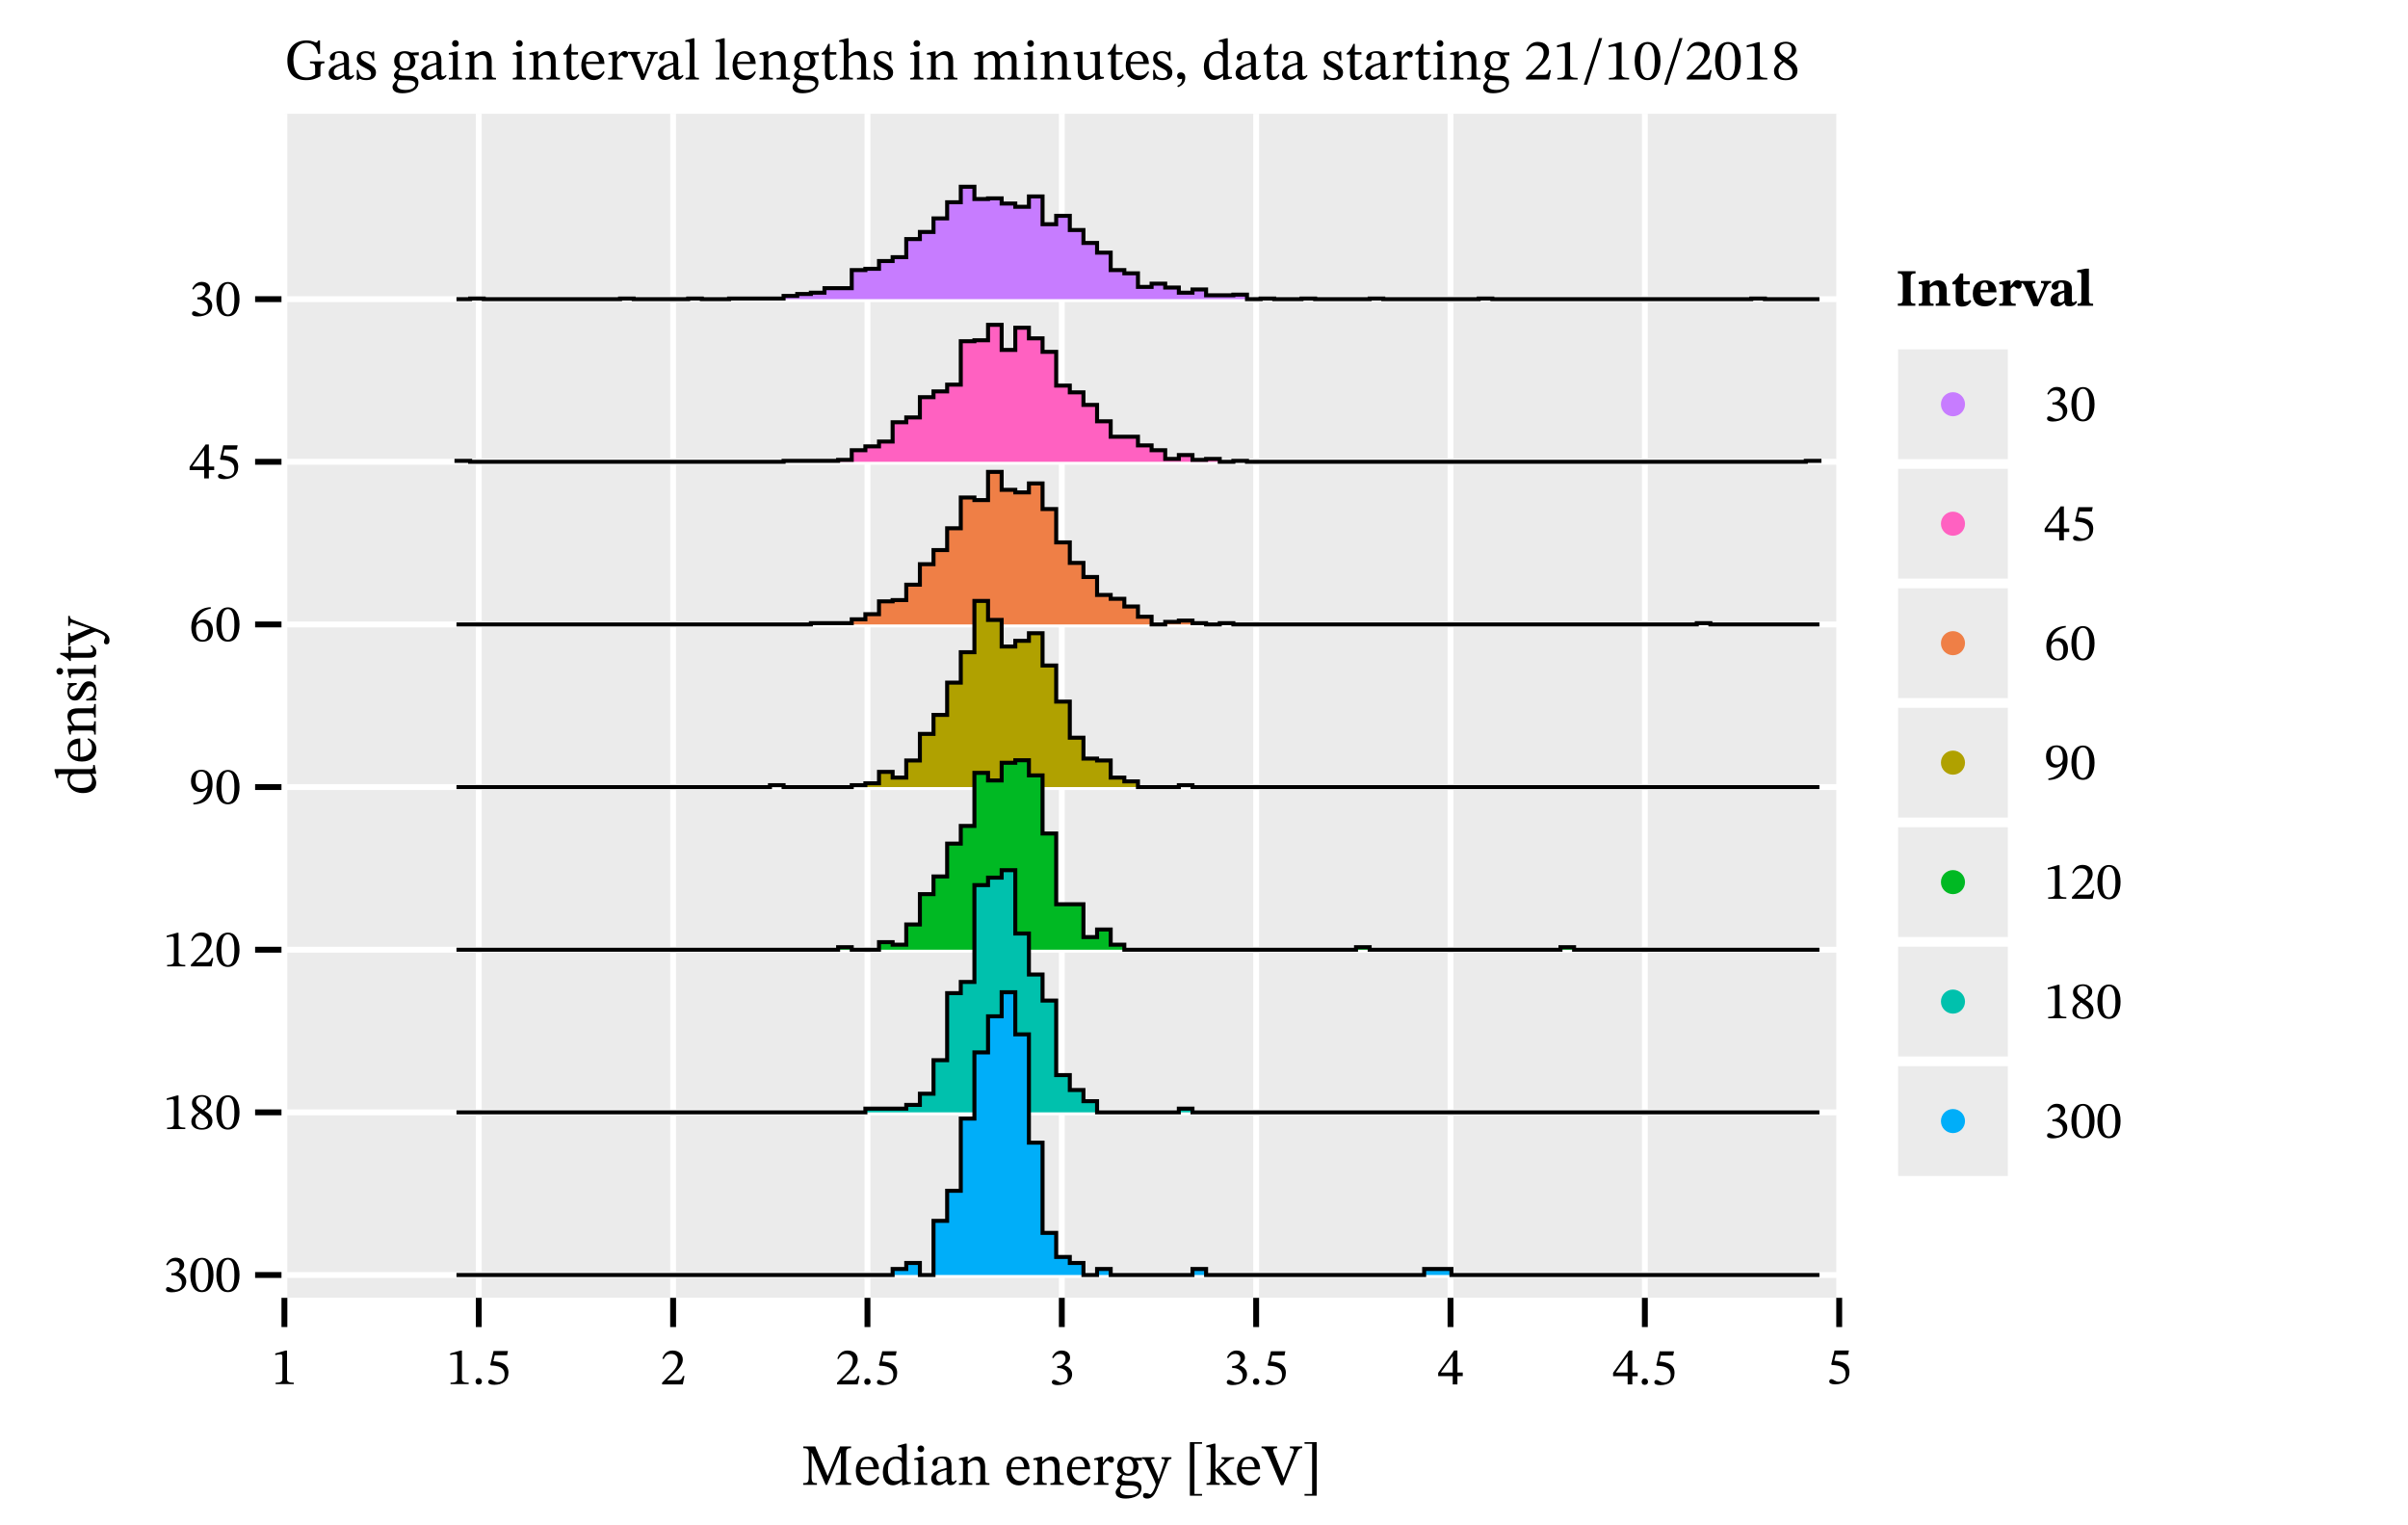 <?xml version="1.0" encoding="UTF-8" standalone="no"?>
<svg
   width="600pt"
   height="380pt"
   viewBox="0 0 600 380"
   version="1.1"
   id="svg221"
   sodipodi:docname="medianEnergy_ridges_21_10_2018.pdf"
   xmlns:inkscape="http://www.inkscape.org/namespaces/inkscape"
   xmlns:sodipodi="http://sodipodi.sourceforge.net/DTD/sodipodi-0.dtd"
   xmlns:xlink="http://www.w3.org/1999/xlink"
   xmlns="http://www.w3.org/2000/svg"
   xmlns:svg="http://www.w3.org/2000/svg">
  <sodipodi:namedview
     id="namedview221"
     pagecolor="#ffffff"
     bordercolor="#666666"
     borderopacity="1.0"
     inkscape:showpageshadow="2"
     inkscape:pageopacity="0.0"
     inkscape:pagecheckerboard="0"
     inkscape:deskcolor="#d1d1d1"
     inkscape:document-units="pt" />
  <defs
     id="defs52">
    <g
       id="g52">
      <g
         id="glyph-0-0">
        <path
           d="M 5.375 0.156 C 6.984 0.156 7.922 -0.219 8.969 -0.828 L 8.969 -2.938 C 8.969 -3.844 9.156 -4.047 9.969 -4.047 L 9.969 -4.516 L 6.375 -4.516 L 6.375 -4.047 C 7.484 -4.047 7.656 -3.844 7.656 -2.797 L 7.656 -1.219 C 7.062 -0.781 6.484 -0.5 5.594 -0.5 C 3.5 -0.5 2.234 -1.953 2.234 -4.922 C 2.234 -7.484 3.438 -9.109 5.484 -9.109 C 7.031 -9.109 8.047 -8.328 8.375 -6.406 L 8.875 -6.406 L 8.875 -9.734 L 8.453 -9.734 C 8.266 -9.406 8.172 -9.203 7.922 -9.203 C 7.562 -9.203 7.062 -9.734 5.469 -9.734 C 2.734 -9.734 0.734 -7.969 0.734 -4.75 C 0.734 -1.625 2.297 0.156 5.375 0.156 Z M 5.375 0.156 "
           id="path1" />
      </g>
      <g
         id="glyph-0-1">
        <path
           d="M 2.281 0.109 C 3.219 0.109 3.734 -0.312 4.422 -0.906 L 4.484 -0.906 C 4.562 -0.266 4.719 0.078 5.359 0.078 C 6.094 0.078 6.438 -0.234 6.922 -0.938 L 6.703 -1.156 C 6.5 -0.953 6.297 -0.797 6.016 -0.797 C 5.719 -0.797 5.594 -0.922 5.594 -1.516 L 5.594 -4.812 C 5.594 -6.328 4.984 -7.062 3.406 -7.062 C 1.812 -7.062 0.844 -6.266 0.844 -5.453 C 0.844 -4.969 1.156 -4.75 1.453 -4.75 C 1.859 -4.75 2.094 -4.969 2.094 -5.422 C 2.094 -6.297 2.234 -6.609 3.062 -6.609 C 3.938 -6.609 4.375 -6.125 4.375 -4.859 L 4.375 -4.219 C 3.125 -3.828 0.547 -3.453 0.547 -1.531 C 0.547 -0.594 1.156 0.109 2.281 0.109 Z M 4.375 -1.344 C 3.891 -0.938 3.359 -0.703 2.875 -0.703 C 2.25 -0.703 1.828 -1.156 1.828 -1.875 C 1.828 -3.016 3.062 -3.406 4.375 -3.734 Z M 4.375 -1.344 "
           id="path2" />
      </g>
      <g
         id="glyph-0-2">
        <path
           d="M 0.609 0.109 L 0.922 0.109 L 1.219 -0.219 L 1.25 -0.219 C 1.625 -0.062 2.062 0.156 2.906 0.156 C 4.219 0.156 5.359 -0.359 5.359 -1.734 C 5.359 -2.812 4.641 -3.344 3.312 -4.047 C 2.094 -4.672 1.609 -5.031 1.609 -5.594 C 1.609 -6.25 2.125 -6.562 2.797 -6.562 C 3.688 -6.562 4.219 -6.141 4.531 -4.75 L 4.938 -4.75 L 4.891 -6.984 L 4.594 -6.984 L 4.344 -6.672 L 4.328 -6.672 C 3.969 -6.859 3.531 -7.062 2.812 -7.062 C 1.562 -7.062 0.578 -6.422 0.578 -5.219 C 0.578 -4.141 1.172 -3.641 2.5 -2.969 C 3.859 -2.297 4.125 -2.016 4.125 -1.344 C 4.125 -0.656 3.609 -0.375 2.875 -0.375 C 1.797 -0.375 1.25 -0.891 0.953 -2.391 L 0.562 -2.391 Z M 0.609 0.109 "
           id="path3" />
      </g>
      <g
         id="glyph-0-3">
        <path
           d="M 2.781 3.422 C 4.609 3.422 6.766 2.75 6.766 0.797 C 6.766 -0.875 5.375 -0.938 3.531 -0.938 C 2.203 -0.938 1.812 -1.078 1.812 -1.516 C 1.812 -1.766 2.047 -2.281 2.203 -2.484 C 2.578 -2.359 2.984 -2.266 3.453 -2.266 C 4.969 -2.266 6.016 -3.125 6.016 -4.484 C 6.016 -5.203 5.703 -5.688 5.5 -5.984 L 5.5 -6.047 L 6.859 -6.016 L 6.859 -6.797 L 5 -6.688 C 4.531 -6.922 3.984 -7.062 3.375 -7.062 C 1.828 -7.062 0.734 -6.141 0.734 -4.688 C 0.734 -3.734 1.156 -3.094 1.859 -2.703 L 1.859 -2.672 C 1.172 -2.156 0.672 -1.547 0.672 -1.016 C 0.672 -0.562 1.078 -0.141 1.484 0.031 L 1.484 0.094 C 0.703 0.844 0.312 1.344 0.312 1.812 C 0.312 2.625 0.875 3.422 2.781 3.422 Z M 1.844 0.141 C 2.047 0.141 2.328 0.156 3.484 0.172 C 3.531 0.172 3.578 0.172 3.625 0.172 C 4.594 0.188 6.016 0.203 6.016 1.203 C 6.016 1.828 5.344 2.594 3.625 2.594 C 2.141 2.594 1.438 2.172 1.438 1.328 C 1.438 1.016 1.547 0.688 1.844 0.141 Z M 3.469 -2.781 C 2.516 -2.781 2.016 -3.484 2.016 -4.75 C 2.016 -5.969 2.516 -6.531 3.266 -6.531 C 4.203 -6.531 4.734 -5.75 4.734 -4.562 C 4.734 -3.188 4.188 -2.781 3.469 -2.781 Z M 3.469 -2.781 "
           id="path4" />
      </g>
      <g
         id="glyph-0-4">
        <path
           d="M 3.734 0 L 3.734 -0.406 C 2.766 -0.406 2.688 -0.625 2.688 -1.469 L 2.688 -7.016 L 2.312 -7.016 L 0.484 -6.609 L 0.484 -6.188 C 0.484 -6.188 0.641 -6.219 0.844 -6.219 C 1.266 -6.219 1.484 -6.156 1.484 -5.531 L 1.484 -1.469 C 1.484 -0.641 1.438 -0.406 0.469 -0.406 L 0.469 0 Z M 2.109 -8.141 C 2.625 -8.141 2.938 -8.531 2.938 -8.969 C 2.938 -9.406 2.625 -9.797 2.109 -9.797 C 1.594 -9.797 1.281 -9.406 1.281 -8.969 C 1.281 -8.531 1.609 -8.141 2.109 -8.141 Z M 2.109 -8.141 "
           id="path5" />
      </g>
      <g
         id="glyph-0-5">
        <path
           d="M 8.078 0 L 8.078 -0.406 C 7.094 -0.406 7 -0.656 7 -1.469 L 7 -4.469 C 7 -6.141 6.375 -7.062 5.047 -7.062 C 4.125 -7.062 3.484 -6.531 2.703 -5.828 L 2.641 -5.828 L 2.656 -7.016 L 2.328 -7.016 L 0.484 -6.594 L 0.484 -6.172 C 0.484 -6.172 0.625 -6.203 0.875 -6.203 C 1.266 -6.203 1.484 -6.078 1.484 -5.562 L 1.484 -1.469 C 1.484 -0.656 1.438 -0.406 0.469 -0.406 L 0.469 0 L 3.797 0 L 3.797 -0.406 C 2.75 -0.406 2.688 -0.656 2.688 -1.469 L 2.688 -5.203 C 3.125 -5.594 3.672 -6.125 4.453 -6.125 C 5.109 -6.125 5.797 -5.844 5.797 -4.109 L 5.797 -1.469 C 5.797 -0.656 5.75 -0.406 4.719 -0.406 L 4.719 0 Z M 8.078 0 "
           id="path6" />
      </g>
      <g
         id="glyph-0-6">
        <path
           d="M 4.266 -1.312 C 3.906 -0.906 3.703 -0.719 3.25 -0.719 C 2.672 -0.719 2.547 -1.062 2.547 -2.094 L 2.547 -6.203 L 4.188 -6.203 L 4.188 -6.812 L 2.547 -6.812 L 2.547 -8.875 L 2.188 -8.875 C 1.656 -7.641 1.219 -6.953 0.531 -6.531 L 0.531 -6.203 L 1.344 -6.203 L 1.344 -1.688 C 1.344 -0.375 1.766 0.141 2.734 0.141 C 3.672 0.141 3.969 -0.297 4.531 -1.078 Z M 4.266 -1.312 "
           id="path7" />
      </g>
      <g
         id="glyph-0-7">
        <path
           d="M 3.594 0.141 C 5.094 0.141 5.797 -0.766 6.312 -1.875 L 6.031 -2.078 C 5.578 -1.469 5.125 -0.953 3.938 -0.953 C 2.75 -0.953 1.688 -1.891 1.656 -3.875 L 6.266 -3.875 C 6.203 -5.906 5.156 -7.062 3.562 -7.062 C 1.859 -7.062 0.5 -5.891 0.5 -3.469 C 0.5 -1.125 1.844 0.141 3.594 0.141 Z M 1.672 -4.406 C 1.781 -5.734 2.328 -6.469 3.344 -6.469 C 4.375 -6.469 4.859 -5.484 4.906 -4.406 Z M 1.672 -4.406 "
           id="path8" />
      </g>
      <g
         id="glyph-0-8">
        <path
           d="M 4.062 0 L 4.062 -0.422 C 2.969 -0.422 2.688 -0.562 2.688 -1.484 L 2.688 -4.797 C 3.047 -5.375 3.5 -6 3.844 -6 C 4.016 -6 4.312 -5.5 4.781 -5.5 C 5.109 -5.5 5.422 -5.734 5.422 -6.281 C 5.422 -6.781 5.156 -7.094 4.578 -7.094 C 3.891 -7.094 3.453 -6.594 2.703 -5.516 L 2.656 -5.516 L 2.656 -7.016 L 2.312 -7.016 L 0.516 -6.578 L 0.516 -6.172 C 0.516 -6.172 0.672 -6.203 0.953 -6.203 C 1.484 -6.203 1.484 -5.938 1.484 -5.406 L 1.484 -1.406 C 1.484 -0.594 1.375 -0.422 0.422 -0.422 L 0.422 0 Z M 4.062 0 "
           id="path9" />
      </g>
      <g
         id="glyph-0-9">
        <path
           d="M 3.859 0.094 L 6.156 -5.5 C 6.438 -6.25 6.672 -6.453 7.25 -6.453 L 7.25 -6.875 L 4.703 -6.875 L 4.703 -6.453 C 5.219 -6.453 5.531 -6.391 5.531 -6.062 C 5.531 -5.828 5.438 -5.656 5.422 -5.594 L 4.172 -2.297 L 3.875 -1.406 L 3.781 -1.406 L 3.5 -2.281 L 2.266 -5.531 C 2.188 -5.734 2.125 -5.906 2.125 -6.094 C 2.125 -6.328 2.312 -6.453 2.875 -6.453 L 2.875 -6.875 L -0.188 -6.875 L -0.188 -6.453 C 0.438 -6.453 0.609 -6.297 0.984 -5.391 L 3.156 0.094 Z M 3.859 0.094 "
           id="path10" />
      </g>
      <g
         id="glyph-0-10">
        <path
           d="M 3.781 0 L 3.781 -0.422 C 2.734 -0.422 2.656 -0.625 2.656 -1.469 L 2.656 -10.266 L 2.297 -10.266 L 0.375 -9.766 L 0.375 -9.375 C 0.375 -9.375 0.594 -9.391 0.844 -9.391 C 1.203 -9.391 1.453 -9.375 1.453 -8.766 L 1.453 -1.469 C 1.453 -0.656 1.391 -0.422 0.438 -0.422 L 0.438 0 Z M 3.781 0 "
           id="path11" />
      </g>
      <g
         id="glyph-0-11">
        <path
           d="M 8.094 0 L 8.094 -0.422 C 7.172 -0.422 7.016 -0.703 7.016 -1.469 L 7.016 -4.359 C 7.016 -5.562 6.734 -7.062 5.062 -7.062 C 4.297 -7.062 3.625 -6.719 2.703 -5.859 L 2.656 -5.859 L 2.656 -10.266 L 2.266 -10.266 L 0.312 -9.766 L 0.312 -9.359 C 0.312 -9.359 0.516 -9.375 0.734 -9.375 C 1.141 -9.375 1.453 -9.312 1.453 -8.797 L 1.453 -1.359 C 1.453 -0.531 1.188 -0.422 0.438 -0.422 L 0.438 0 L 3.734 0 L 3.734 -0.422 C 2.734 -0.422 2.656 -0.656 2.656 -1.406 L 2.656 -5.219 C 3.375 -5.875 3.906 -6.125 4.469 -6.125 C 5.641 -6.125 5.797 -5.125 5.797 -3.922 L 5.797 -1.406 C 5.797 -0.719 5.75 -0.422 4.75 -0.422 L 4.75 0 Z M 8.094 0 "
           id="path12" />
      </g>
      <g
         id="glyph-0-12">
        <path
           d="M 8 0 L 8 -0.422 C 6.953 -0.422 6.875 -0.688 6.875 -1.688 L 6.875 -5.219 C 7.359 -5.625 7.953 -6.125 8.547 -6.125 C 9.234 -6.125 9.797 -5.797 9.797 -4.484 L 9.797 -1.688 C 9.797 -0.797 9.766 -0.422 8.766 -0.422 L 8.766 0 L 12.062 0 L 12.062 -0.422 C 11.062 -0.422 11.016 -0.766 11.016 -1.688 L 11.016 -4.656 C 11.016 -6.422 10.266 -7.062 9.141 -7.062 C 8.359 -7.062 7.625 -6.641 6.828 -5.844 L 6.766 -5.844 C 6.469 -6.547 5.984 -7.062 5.156 -7.062 C 4.156 -7.062 3.484 -6.516 2.703 -5.828 L 2.641 -5.828 L 2.641 -7.016 L 2.297 -7.016 L 0.484 -6.594 L 0.484 -6.172 C 0.484 -6.172 0.656 -6.203 0.875 -6.203 C 1.281 -6.203 1.484 -6.062 1.484 -5.547 L 1.484 -1.469 C 1.484 -0.594 1.375 -0.422 0.469 -0.422 L 0.469 0 L 3.781 0 L 3.781 -0.422 C 2.875 -0.422 2.688 -0.594 2.688 -1.406 L 2.688 -5.188 C 3.094 -5.594 3.75 -6.125 4.516 -6.125 C 5.172 -6.125 5.672 -5.797 5.672 -4.562 L 5.672 -1.688 C 5.672 -0.672 5.594 -0.422 4.547 -0.422 L 4.547 0 Z M 8 0 "
           id="path13" />
      </g>
      <g
         id="glyph-0-13">
        <path
           d="M 3.234 0.141 C 4.156 0.141 4.844 -0.297 5.609 -1.047 L 5.688 -1.047 L 5.688 0.078 L 6.016 0.078 L 7.859 -0.266 L 7.859 -0.656 L 7.703 -0.656 C 7.016 -0.656 6.844 -0.75 6.844 -1.609 L 6.844 -6.953 L 6.484 -6.953 L 4.453 -6.734 L 4.453 -6.328 C 5.375 -6.328 5.625 -6.25 5.625 -5.484 L 5.625 -1.656 C 5.047 -1.156 4.578 -0.781 3.844 -0.781 C 3.078 -0.781 2.531 -1.219 2.531 -2.703 L 2.531 -6.953 L 2.219 -6.953 L 0.328 -6.734 L 0.328 -6.328 C 1.125 -6.312 1.328 -6.25 1.328 -5.469 L 1.328 -2.516 C 1.328 -0.531 2.016 0.141 3.234 0.141 Z M 3.234 0.141 "
           id="path14" />
      </g>
      <g
         id="glyph-0-14">
        <path
           d="M 1.016 1.922 C 1.594 1.656 2.828 1.156 2.828 -0.484 C 2.828 -1.281 2.422 -1.766 1.703 -1.766 C 1.125 -1.766 0.797 -1.375 0.797 -0.906 C 0.797 -0.484 1.031 -0.109 1.594 -0.109 C 1.766 -0.109 1.891 -0.141 2.047 -0.203 C 2.047 0.969 1.375 1.328 0.844 1.562 Z M 1.016 1.922 "
           id="path15" />
      </g>
      <g
         id="glyph-0-15">
        <path
           d="M 2.969 0.109 C 3.922 0.109 4.672 -0.438 5.219 -0.938 L 5.281 -0.938 L 5.281 0.078 L 5.609 0.078 L 7.484 -0.266 L 7.484 -0.656 L 7.172 -0.656 C 6.641 -0.656 6.438 -0.797 6.438 -1.562 L 6.438 -10.266 L 6.047 -10.266 L 4.219 -9.766 L 4.219 -9.359 C 4.219 -9.359 4.469 -9.375 4.594 -9.375 C 5.172 -9.375 5.234 -9.25 5.234 -8.609 L 5.234 -6.703 L 5.172 -6.703 C 4.75 -6.938 4.297 -7.062 3.828 -7.062 C 2 -7.062 0.484 -5.594 0.484 -3.188 C 0.484 -1.328 1.328 0.109 2.969 0.109 Z M 3.656 -0.938 C 2.422 -0.938 1.75 -1.75 1.75 -3.75 C 1.75 -5.594 2.578 -6.469 3.797 -6.469 C 4.703 -6.469 5.125 -5.906 5.234 -5.312 L 5.234 -1.469 C 4.734 -1.125 4.328 -0.938 3.656 -0.938 Z M 3.656 -0.938 "
           id="path16" />
      </g>
      <g
         id="glyph-0-16">
        <path
           d="M 6.281 0 L 6.75 -2.328 L 6.328 -2.328 C 6 -1.453 5.797 -1.156 5.031 -1.156 L 3.016 -1.156 L 2 -1.109 L 2 -1.172 L 3.906 -3 C 5.453 -4.547 6.281 -5.562 6.281 -6.859 C 6.281 -8.375 5.141 -9.375 3.484 -9.375 C 2.078 -9.375 1.094 -8.547 0.641 -7.141 L 0.984 -7 C 1.531 -8.094 2.172 -8.422 3.109 -8.422 C 4.234 -8.422 4.938 -7.719 4.938 -6.641 C 4.938 -5.109 4.203 -4.188 2.766 -2.703 L 0.547 -0.5 L 0.547 0 Z M 6.281 0 "
           id="path17" />
      </g>
      <g
         id="glyph-0-17">
        <path
           d="M 6.203 0 L 6.203 -0.406 C 4.859 -0.406 4.328 -0.672 4.328 -1.375 L 4.328 -9.297 L 3.906 -9.297 L 1.078 -8.5 L 1.078 -8.016 C 1.531 -8.156 2.266 -8.25 2.562 -8.25 C 2.922 -8.25 3.047 -8.047 3.047 -7.531 L 3.047 -1.375 C 3.047 -0.656 2.531 -0.406 1.156 -0.406 L 1.156 0 Z M 6.203 0 "
           id="path18" />
      </g>
      <g
         id="glyph-0-18">
        <path
           d="M 1.344 1.297 L 5.125 -10.312 L 4.328 -10.312 L 0.531 1.297 Z M 1.344 1.297 "
           id="path19" />
      </g>
      <g
         id="glyph-0-19">
        <path
           d="M 3.594 0.156 C 5.875 0.156 6.812 -2.125 6.812 -4.609 C 6.812 -7.609 5.5 -9.344 3.625 -9.344 C 1.516 -9.344 0.391 -7.422 0.391 -4.656 C 0.391 -2.078 1.25 0.156 3.594 0.156 Z M 3.594 -0.359 C 2.422 -0.359 1.797 -1.766 1.797 -4.578 C 1.797 -7.469 2.422 -8.844 3.578 -8.844 C 4.766 -8.844 5.391 -7.484 5.391 -4.531 C 5.391 -1.734 4.75 -0.359 3.594 -0.359 Z M 3.594 -0.359 "
           id="path20" />
      </g>
      <g
         id="glyph-0-20">
        <path
           d="M 3.578 0.172 C 5.312 0.172 6.516 -0.656 6.516 -2.188 C 6.516 -3.344 5.984 -4.047 4.297 -5.078 L 4.297 -5.125 C 5.641 -5.859 6.172 -6.344 6.172 -7.406 C 6.172 -8.547 5.062 -9.406 3.625 -9.406 C 2.016 -9.406 0.859 -8.578 0.859 -7.266 C 0.859 -6.266 1.172 -5.672 2.656 -4.641 L 2.656 -4.594 C 1.312 -3.688 0.672 -3.234 0.672 -2.062 C 0.672 -0.578 1.891 0.172 3.578 0.172 Z M 3.109 -4.359 C 4.859 -3.234 5.297 -2.688 5.297 -1.766 C 5.297 -0.766 4.531 -0.281 3.641 -0.281 C 2.531 -0.281 1.797 -0.875 1.797 -2.188 C 1.797 -3.188 2.266 -3.688 3.109 -4.359 Z M 3.844 -5.359 C 2.547 -6.141 2 -6.656 2 -7.516 C 2 -8.406 2.609 -8.938 3.594 -8.938 C 4.531 -8.938 5.094 -8.391 5.094 -7.438 C 5.094 -6.5 4.797 -5.938 3.844 -5.359 Z M 3.844 -5.359 "
           id="path21" />
      </g>
      <g
         id="glyph-0-21">
        <path
           d="M 3.828 0 L 3.828 -0.438 C 2.719 -0.438 2.5 -0.625 2.5 -2.125 L 2.5 -7.984 L 2.562 -7.984 L 6 0 L 6.344 0 L 9.734 -8 L 9.797 -8 L 9.797 -1.734 C 9.797 -0.672 9.609 -0.438 8.5 -0.438 L 8.5 0 L 12.359 0 L 12.359 -0.438 C 11.312 -0.438 11.078 -0.672 11.078 -1.734 L 11.078 -7.797 C 11.078 -8.875 11.312 -9.125 12.344 -9.125 L 12.344 -9.562 L 9.594 -9.562 L 6.531 -2.234 L 6.469 -2.234 L 3.406 -9.562 L 0.438 -9.562 L 0.438 -9.125 C 1.578 -9.125 1.797 -8.875 1.797 -7.781 L 1.797 -2.125 C 1.797 -0.625 1.578 -0.438 0.406 -0.438 L 0.406 0 Z M 3.828 0 "
           id="path22" />
      </g>
      <g
         id="glyph-0-22">
        <path
           d="M 1.125 3.422 C 2.359 3.422 3.062 2.547 3.906 0.312 L 6.172 -5.641 C 6.375 -6.219 6.594 -6.453 7.172 -6.453 L 7.172 -6.875 L 4.703 -6.875 L 4.703 -6.453 C 5.172 -6.453 5.516 -6.391 5.516 -6.094 C 5.516 -6 5.469 -5.828 5.438 -5.734 L 4.031 -1.516 L 3.922 -1.516 L 3.734 -2.219 L 2.312 -5.422 C 2.219 -5.625 2.109 -5.875 2.109 -6.062 C 2.109 -6.312 2.281 -6.438 2.938 -6.438 L 2.938 -6.875 L -0.172 -6.875 L -0.172 -6.453 C 0.344 -6.453 0.547 -6.266 0.703 -5.938 L 2.844 -1.266 C 3.016 -0.875 3.266 -0.266 3.266 -0.078 C 3.266 0.344 2.406 2.359 1.875 2.359 C 1.672 2.359 1.25 2.031 0.75 2.031 C 0.375 2.031 0.094 2.219 0.094 2.656 C 0.094 3.219 0.531 3.422 1.125 3.422 Z M 1.125 3.422 "
           id="path23" />
      </g>
      <g
         id="glyph-0-23">
        <path
           d="M 4.359 2.703 L 4.359 2.266 L 2.469 2.266 L 2.469 -10.219 L 4.359 -10.219 L 4.359 -10.641 L 1.328 -10.641 L 1.328 2.703 Z M 4.359 2.703 "
           id="path24" />
      </g>
      <g
         id="glyph-0-24">
        <path
           d="M 3.734 0 L 3.734 -0.422 C 2.828 -0.422 2.656 -0.578 2.656 -1.328 L 2.656 -3.531 L 2.75 -3.531 L 5.031 -0.953 C 5.109 -0.875 5.188 -0.734 5.188 -0.594 C 5.188 -0.469 5.047 -0.422 4.625 -0.422 L 4.625 0 L 7.844 0 L 7.844 -0.422 C 7.234 -0.422 7 -0.469 6.297 -1.266 L 3.734 -4.141 L 4.469 -4.75 C 6.109 -6.188 6.375 -6.438 7.312 -6.438 L 7.312 -6.875 L 4.172 -6.875 L 4.172 -6.438 C 4.734 -6.438 4.891 -6.375 4.891 -6.188 C 4.891 -5.953 4.688 -5.781 4.625 -5.719 L 2.75 -3.859 L 2.656 -3.859 L 2.656 -10.266 L 2.266 -10.266 L 0.375 -9.766 L 0.375 -9.375 C 0.375 -9.375 0.672 -9.391 0.875 -9.391 C 1.359 -9.391 1.453 -9.266 1.453 -8.656 L 1.453 -1.375 C 1.453 -0.578 1.312 -0.422 0.438 -0.422 L 0.438 0 Z M 3.734 0 "
           id="path25" />
      </g>
      <g
         id="glyph-0-25">
        <path
           d="M 5.297 0.078 L 8.297 -7.234 C 8.984 -8.875 9.172 -9.125 10 -9.125 L 10 -9.562 L 6.938 -9.562 L 6.938 -9.125 C 7.625 -9.125 7.906 -9.016 7.906 -8.625 C 7.906 -8.359 7.844 -8.125 7.75 -7.906 L 5.922 -3.281 L 5.406 -1.828 L 5.344 -1.828 L 4.766 -3.359 L 3.016 -7.688 C 2.844 -8.109 2.766 -8.375 2.766 -8.562 C 2.766 -9.109 3.375 -9.125 3.75 -9.125 L 3.75 -9.562 L -0.141 -9.562 L -0.141 -9.125 C 0.641 -9.125 0.953 -8.766 1.375 -7.797 L 4.719 0.078 Z M 5.297 0.078 "
           id="path26" />
      </g>
      <g
         id="glyph-0-26">
        <path
           d="M 3.719 2.703 L 3.719 -10.641 L 0.688 -10.641 L 0.688 -10.219 L 2.578 -10.219 L 2.578 2.266 L 0.688 2.266 L 0.688 2.703 Z M 3.719 2.703 "
           id="path27" />
      </g>
      <g
         id="glyph-1-0">
        <path
           d="M 5.578 0 L 5.578 -0.359 C 4.375 -0.359 3.891 -0.609 3.891 -1.25 L 3.891 -8.359 L 3.516 -8.359 L 0.969 -7.641 L 0.969 -7.219 C 1.375 -7.344 2.047 -7.422 2.297 -7.422 C 2.625 -7.422 2.734 -7.234 2.734 -6.781 L 2.734 -1.25 C 2.734 -0.594 2.281 -0.359 1.047 -0.359 L 1.047 0 Z M 5.578 0 "
           id="path28" />
      </g>
      <g
         id="glyph-1-1">
        <path
           d="M 1.578 0.109 C 2.109 0.109 2.391 -0.25 2.391 -0.656 C 2.391 -1.094 2.109 -1.5 1.594 -1.5 C 1.109 -1.5 0.812 -1.109 0.812 -0.672 C 0.812 -0.219 1.062 0.109 1.578 0.109 Z M 1.578 0.109 "
           id="path29" />
      </g>
      <g
         id="glyph-1-2">
        <path
           d="M 2.281 0.172 C 4.359 0.172 5.797 -0.844 5.797 -2.875 C 5.797 -4.922 4.188 -5.531 2.031 -5.703 L 2.391 -7.188 L 5.453 -7.188 L 5.672 -8.25 L 2.078 -8.25 L 1.266 -4.828 L 1.422 -4.641 C 3.156 -4.594 4.844 -4.281 4.844 -2.344 C 4.844 -0.984 4.016 -0.484 3.094 -0.484 C 2.25 -0.484 1.812 -1.125 1.297 -1.125 C 0.969 -1.125 0.766 -0.859 0.766 -0.562 C 0.766 -0.078 1.266 0.172 2.281 0.172 Z M 2.281 0.172 "
           id="path30" />
      </g>
      <g
         id="glyph-1-3">
        <path
           d="M 5.656 0 L 6.078 -2.094 L 5.703 -2.094 C 5.391 -1.312 5.219 -1.031 4.531 -1.031 L 2.703 -1.031 L 1.797 -1 L 1.797 -1.062 L 3.516 -2.703 C 4.906 -4.094 5.656 -5 5.656 -6.172 C 5.656 -7.547 4.625 -8.438 3.141 -8.438 C 1.875 -8.438 0.984 -7.703 0.578 -6.422 L 0.891 -6.297 C 1.375 -7.281 1.953 -7.578 2.797 -7.578 C 3.812 -7.578 4.438 -6.953 4.438 -5.969 C 4.438 -4.594 3.781 -3.766 2.484 -2.438 L 0.5 -0.438 L 0.5 0 Z M 5.656 0 "
           id="path31" />
      </g>
      <g
         id="glyph-1-4">
        <path
           d="M 2.234 0.172 C 4.156 0.172 5.812 -0.75 5.812 -2.547 C 5.812 -3.703 4.938 -4.406 3.891 -4.734 L 3.891 -4.766 C 4.719 -5.297 5.297 -5.781 5.297 -6.672 C 5.297 -7.672 4.531 -8.438 3.188 -8.438 C 2.125 -8.438 1.312 -7.828 0.828 -6.688 L 1.125 -6.516 C 1.578 -7.219 2.062 -7.578 2.844 -7.578 C 3.656 -7.578 4.172 -7.141 4.172 -6.359 C 4.172 -5.297 3.25 -4.578 2.359 -4.578 L 2.109 -4.578 L 2.109 -4.078 L 2.375 -4.078 C 3.625 -4.078 4.734 -3.312 4.734 -2.141 C 4.734 -0.859 3.938 -0.484 3.109 -0.484 C 2.453 -0.484 1.812 -1.125 1.281 -1.125 C 0.938 -1.125 0.766 -0.828 0.766 -0.547 C 0.766 -0.203 1.062 0.172 2.234 0.172 Z M 2.234 0.172 "
           id="path32" />
      </g>
      <g
         id="glyph-1-5">
        <path
           d="M 4.969 0 L 4.969 -2.062 L 6.297 -2.062 L 6.297 -2.969 L 4.969 -2.969 L 4.969 -8.453 L 4.156 -8.453 L 0.172 -2.891 L 0.172 -2.062 L 3.797 -2.062 L 3.797 0 Z M 0.891 -3.031 L 3.75 -7.016 L 3.797 -7.016 L 3.797 -2.969 L 0.891 -2.969 Z M 0.891 -3.031 "
           id="path33" />
      </g>
      <g
         id="glyph-1-6">
        <path
           d="M 3.234 0.141 C 5.297 0.141 6.125 -1.906 6.125 -4.156 C 6.125 -6.844 4.953 -8.406 3.266 -8.406 C 1.359 -8.406 0.359 -6.672 0.359 -4.188 C 0.359 -1.875 1.125 0.141 3.234 0.141 Z M 3.234 -0.328 C 2.188 -0.328 1.609 -1.578 1.609 -4.125 C 1.609 -6.719 2.188 -7.969 3.219 -7.969 C 4.297 -7.969 4.859 -6.734 4.859 -4.078 C 4.859 -1.562 4.266 -0.328 3.234 -0.328 Z M 3.234 -0.328 "
           id="path34" />
      </g>
      <g
         id="glyph-1-7">
        <path
           d="M 3.391 0.156 C 5.047 0.156 5.984 -0.875 5.984 -2.656 C 5.984 -4.375 5.047 -5.406 3.625 -5.406 C 2.953 -5.406 2.469 -5.125 1.922 -4.594 L 1.828 -4.609 C 2.156 -6.516 3.625 -7.797 5.453 -8.078 L 5.438 -8.453 C 2.625 -8.344 0.594 -6.516 0.594 -3.359 C 0.594 -1.438 1.438 0.156 3.391 0.156 Z M 3.438 -0.297 C 2.297 -0.297 1.766 -1.469 1.766 -3.094 C 1.766 -4.234 2.469 -4.641 3.234 -4.641 C 4.328 -4.641 4.844 -3.734 4.844 -2.547 C 4.844 -0.891 4.328 -0.297 3.438 -0.297 Z M 3.438 -0.297 "
           id="path35" />
      </g>
      <g
         id="glyph-1-8">
        <path
           d="M 1.109 0.172 C 4 0.141 5.891 -1.516 5.891 -4.891 C 5.891 -6.828 5.094 -8.453 3.141 -8.453 C 1.5 -8.453 0.516 -7.422 0.516 -5.656 C 0.516 -3.922 1.438 -2.906 2.875 -2.906 C 3.516 -2.906 4 -3.188 4.578 -3.719 L 4.656 -3.703 C 4.375 -1.578 2.891 -0.422 1.094 -0.203 Z M 3.266 -3.672 C 2.172 -3.672 1.656 -4.516 1.656 -5.734 C 1.656 -7.406 2.234 -8.016 3.094 -8.016 C 4.25 -8.016 4.719 -6.844 4.719 -5.219 C 4.719 -4.078 4.016 -3.672 3.266 -3.672 Z M 3.266 -3.672 "
           id="path36" />
      </g>
      <g
         id="glyph-1-9">
        <path
           d="M 3.219 0.156 C 4.781 0.156 5.859 -0.594 5.859 -1.969 C 5.859 -3.016 5.375 -3.641 3.859 -4.562 L 3.859 -4.609 C 5.078 -5.281 5.547 -5.703 5.547 -6.672 C 5.547 -7.703 4.562 -8.469 3.266 -8.469 C 1.812 -8.469 0.766 -7.719 0.766 -6.531 C 0.766 -5.641 1.062 -5.109 2.391 -4.172 L 2.391 -4.141 C 1.172 -3.328 0.609 -2.906 0.609 -1.859 C 0.609 -0.531 1.703 0.156 3.219 0.156 Z M 2.797 -3.922 C 4.375 -2.906 4.766 -2.422 4.766 -1.578 C 4.766 -0.688 4.078 -0.25 3.266 -0.25 C 2.281 -0.25 1.625 -0.781 1.625 -1.969 C 1.625 -2.875 2.047 -3.328 2.797 -3.922 Z M 3.453 -4.812 C 2.297 -5.531 1.797 -6 1.797 -6.766 C 1.797 -7.562 2.344 -8.047 3.234 -8.047 C 4.078 -8.047 4.578 -7.562 4.578 -6.688 C 4.578 -5.859 4.328 -5.344 3.453 -4.812 Z M 3.453 -4.812 "
           id="path37" />
      </g>
      <g
         id="glyph-2-0">
        <path
           d="M 0.109 -2.969 C 0.109 -3.922 -0.438 -4.672 -0.938 -5.219 L -0.938 -5.281 L 0.078 -5.281 L 0.078 -5.609 L -0.266 -7.484 L -0.656 -7.484 L -0.656 -7.172 C -0.656 -6.641 -0.797 -6.438 -1.562 -6.438 L -10.266 -6.438 L -10.266 -6.047 L -9.766 -4.219 L -9.359 -4.219 C -9.359 -4.219 -9.375 -4.469 -9.375 -4.594 C -9.375 -5.172 -9.25 -5.234 -8.609 -5.234 L -6.703 -5.234 L -6.703 -5.172 C -6.938 -4.75 -7.062 -4.297 -7.062 -3.828 C -7.062 -2 -5.594 -0.484 -3.188 -0.484 C -1.328 -0.484 0.109 -1.328 0.109 -2.969 Z M -0.938 -3.656 C -0.938 -2.422 -1.75 -1.75 -3.75 -1.75 C -5.594 -1.75 -6.469 -2.578 -6.469 -3.797 C -6.469 -4.703 -5.906 -5.125 -5.312 -5.234 L -1.469 -5.234 C -1.125 -4.734 -0.938 -4.328 -0.938 -3.656 Z M -0.938 -3.656 "
           id="path38" />
      </g>
      <g
         id="glyph-2-1">
        <path
           d="M 0.141 -3.594 C 0.141 -5.094 -0.766 -5.797 -1.875 -6.312 L -2.078 -6.031 C -1.469 -5.578 -0.953 -5.125 -0.953 -3.938 C -0.953 -2.75 -1.891 -1.688 -3.875 -1.656 L -3.875 -6.266 C -5.906 -6.203 -7.062 -5.156 -7.062 -3.562 C -7.062 -1.859 -5.891 -0.5 -3.469 -0.5 C -1.125 -0.5 0.141 -1.844 0.141 -3.594 Z M -4.406 -1.672 C -5.734 -1.781 -6.469 -2.328 -6.469 -3.344 C -6.469 -4.375 -5.484 -4.859 -4.406 -4.906 Z M -4.406 -1.672 "
           id="path39" />
      </g>
      <g
         id="glyph-2-2">
        <path
           d="M 0 -8.078 L -0.406 -8.078 C -0.406 -7.094 -0.656 -7 -1.469 -7 L -4.469 -7 C -6.141 -7 -7.062 -6.375 -7.062 -5.047 C -7.062 -4.125 -6.531 -3.484 -5.828 -2.703 L -5.828 -2.641 L -7.016 -2.656 L -7.016 -2.328 L -6.594 -0.484 L -6.172 -0.484 C -6.172 -0.484 -6.203 -0.625 -6.203 -0.875 C -6.203 -1.266 -6.078 -1.484 -5.562 -1.484 L -1.469 -1.484 C -0.656 -1.484 -0.406 -1.438 -0.406 -0.469 L 0 -0.469 L 0 -3.797 L -0.406 -3.797 C -0.406 -2.75 -0.656 -2.688 -1.469 -2.688 L -5.203 -2.688 C -5.594 -3.125 -6.125 -3.672 -6.125 -4.453 C -6.125 -5.109 -5.844 -5.797 -4.109 -5.797 L -1.469 -5.797 C -0.656 -5.797 -0.406 -5.75 -0.406 -4.719 L 0 -4.719 Z M 0 -8.078 "
           id="path40" />
      </g>
      <g
         id="glyph-2-3">
        <path
           d="M 0.109 -0.609 L 0.109 -0.922 L -0.219 -1.219 L -0.219 -1.25 C -0.062 -1.625 0.156 -2.062 0.156 -2.906 C 0.156 -4.219 -0.359 -5.359 -1.734 -5.359 C -2.812 -5.359 -3.344 -4.641 -4.047 -3.312 C -4.672 -2.094 -5.031 -1.609 -5.594 -1.609 C -6.25 -1.609 -6.562 -2.125 -6.562 -2.797 C -6.562 -3.688 -6.141 -4.219 -4.75 -4.531 L -4.75 -4.938 L -6.984 -4.891 L -6.984 -4.594 L -6.672 -4.344 L -6.672 -4.328 C -6.859 -3.969 -7.062 -3.531 -7.062 -2.812 C -7.062 -1.562 -6.422 -0.578 -5.219 -0.578 C -4.141 -0.578 -3.641 -1.172 -2.969 -2.5 C -2.297 -3.859 -2.016 -4.125 -1.344 -4.125 C -0.656 -4.125 -0.375 -3.609 -0.375 -2.875 C -0.375 -1.797 -0.891 -1.25 -2.391 -0.953 L -2.391 -0.562 Z M 0.109 -0.609 "
           id="path41" />
      </g>
      <g
         id="glyph-2-4">
        <path
           d="M 0 -3.734 L -0.406 -3.734 C -0.406 -2.766 -0.625 -2.688 -1.469 -2.688 L -7.016 -2.688 L -7.016 -2.312 L -6.609 -0.484 L -6.188 -0.484 C -6.188 -0.484 -6.219 -0.641 -6.219 -0.844 C -6.219 -1.266 -6.156 -1.484 -5.531 -1.484 L -1.469 -1.484 C -0.641 -1.484 -0.406 -1.438 -0.406 -0.469 L 0 -0.469 Z M -8.141 -2.109 C -8.141 -2.625 -8.531 -2.938 -8.969 -2.938 C -9.406 -2.938 -9.797 -2.625 -9.797 -2.109 C -9.797 -1.594 -9.406 -1.281 -8.969 -1.281 C -8.531 -1.281 -8.141 -1.609 -8.141 -2.109 Z M -8.141 -2.109 "
           id="path42" />
      </g>
      <g
         id="glyph-2-5">
        <path
           d="M -1.312 -4.266 C -0.906 -3.906 -0.719 -3.703 -0.719 -3.25 C -0.719 -2.672 -1.062 -2.547 -2.094 -2.547 L -6.203 -2.547 L -6.203 -4.188 L -6.812 -4.188 L -6.812 -2.547 L -8.875 -2.547 L -8.875 -2.188 C -7.641 -1.656 -6.953 -1.219 -6.531 -0.531 L -6.203 -0.531 L -6.203 -1.344 L -1.688 -1.344 C -0.375 -1.344 0.141 -1.766 0.141 -2.734 C 0.141 -3.672 -0.297 -3.969 -1.078 -4.531 Z M -1.312 -4.266 "
           id="path43" />
      </g>
      <g
         id="glyph-2-6">
        <path
           d="M 3.422 -1.125 C 3.422 -2.359 2.547 -3.062 0.312 -3.906 L -5.641 -6.172 C -6.219 -6.375 -6.453 -6.594 -6.453 -7.172 L -6.875 -7.172 L -6.875 -4.703 L -6.453 -4.703 C -6.453 -5.172 -6.391 -5.516 -6.094 -5.516 C -6 -5.516 -5.828 -5.469 -5.734 -5.438 L -1.516 -4.031 L -1.516 -3.922 L -2.219 -3.734 L -5.422 -2.312 C -5.625 -2.219 -5.875 -2.109 -6.062 -2.109 C -6.312 -2.109 -6.438 -2.281 -6.438 -2.938 L -6.875 -2.938 L -6.875 0.172 L -6.453 0.172 C -6.453 -0.344 -6.266 -0.547 -5.938 -0.703 L -1.266 -2.844 C -0.875 -3.016 -0.266 -3.266 -0.078 -3.266 C 0.344 -3.266 2.359 -2.406 2.359 -1.875 C 2.359 -1.672 2.031 -1.25 2.031 -0.75 C 2.031 -0.375 2.219 -0.094 2.656 -0.094 C 3.219 -0.094 3.422 -0.531 3.422 -1.125 Z M 3.422 -1.125 "
           id="path44" />
      </g>
      <g
         id="glyph-3-0">
        <path
           d="M 4.797 0 L 4.797 -0.562 C 3.672 -0.562 3.625 -0.766 3.625 -1.891 L 3.625 -6.688 C 3.625 -7.719 3.672 -8.047 4.844 -8.047 L 4.844 -8.609 L 0.453 -8.609 L 0.453 -8.047 C 1.578 -8.047 1.672 -7.719 1.672 -6.688 L 1.672 -1.891 C 1.672 -0.766 1.609 -0.562 0.453 -0.562 L 0.453 0 Z M 4.797 0 "
           id="path45" />
      </g>
      <g
         id="glyph-3-1">
        <path
           d="M 8.219 0 L 8.219 -0.531 C 7.469 -0.531 7.312 -0.75 7.312 -1.469 L 7.312 -3.797 C 7.312 -5.531 6.516 -6.344 5.141 -6.344 C 4.359 -6.344 3.797 -5.891 3.125 -5.234 L 3.078 -5.234 L 3.078 -6.312 L 2.359 -6.312 L 0.344 -5.938 L 0.344 -5.391 C 0.344 -5.391 0.469 -5.422 0.688 -5.422 C 1.062 -5.422 1.234 -5.312 1.234 -4.828 L 1.234 -1.469 C 1.234 -0.75 1.188 -0.531 0.328 -0.531 L 0.328 0 L 4.047 0 L 4.047 -0.531 C 3.188 -0.531 3.109 -0.75 3.109 -1.469 L 3.109 -4.531 C 3.5 -4.844 3.844 -5.094 4.391 -5.094 C 5.078 -5.094 5.453 -4.734 5.453 -3.516 L 5.453 -1.469 C 5.453 -0.734 5.359 -0.531 4.578 -0.531 L 4.578 0 Z M 8.219 0 "
           id="path46" />
      </g>
      <g
         id="glyph-3-2">
        <path
           d="M 4.672 -1.469 C 4.359 -1.203 4.141 -1.031 3.625 -1.031 C 3.125 -1.031 2.969 -1.281 2.969 -2.234 L 2.969 -5.328 L 4.609 -5.328 L 4.609 -6.125 L 2.969 -6.125 L 2.969 -8.047 L 2.203 -8.047 C 1.672 -6.953 1.016 -6.328 0.281 -5.875 L 0.281 -5.328 L 1.094 -5.328 L 1.094 -1.781 C 1.094 -0.281 1.609 0.188 2.625 0.188 C 4 0.188 4.469 -0.391 5 -1.094 Z M 4.672 -1.469 "
           id="path47" />
      </g>
      <g
         id="glyph-3-3">
        <path
           d="M 3.391 0.141 C 5.328 0.141 5.859 -0.891 6.406 -1.906 L 6.062 -2.141 C 5.625 -1.609 5.109 -1.266 4.078 -1.266 C 2.953 -1.266 2.391 -1.797 2.328 -3.359 L 6.328 -3.359 C 6.297 -5.344 5.219 -6.344 3.562 -6.344 C 1.859 -6.344 0.422 -5.312 0.422 -3.062 C 0.422 -0.984 1.484 0.141 3.391 0.141 Z M 2.344 -3.984 C 2.391 -5.234 2.641 -5.781 3.375 -5.781 C 4.078 -5.781 4.266 -5.047 4.266 -3.984 Z M 2.344 -3.984 "
           id="path48" />
      </g>
      <g
         id="glyph-3-4">
        <path
           d="M 4.375 0 L 4.375 -0.531 C 3.438 -0.531 3.109 -0.672 3.109 -1.516 L 3.109 -4.219 C 3.406 -4.562 3.672 -4.812 3.969 -4.812 C 4.172 -4.812 4.484 -4.25 5.047 -4.25 C 5.453 -4.25 5.859 -4.562 5.859 -5.312 C 5.859 -5.984 5.531 -6.391 4.844 -6.391 C 4.016 -6.391 3.828 -5.859 3.125 -4.953 L 3.078 -4.953 L 3.078 -6.312 L 2.328 -6.312 L 0.281 -5.906 L 0.281 -5.344 C 0.281 -5.344 0.422 -5.375 0.688 -5.375 C 1.141 -5.375 1.234 -5.109 1.234 -4.641 L 1.234 -1.422 C 1.234 -0.688 1.109 -0.531 0.266 -0.531 L 0.266 0 Z M 4.375 0 "
           id="path49" />
      </g>
      <g
         id="glyph-3-5">
        <path
           d="M 4.016 0.094 L 6.219 -4.734 C 6.547 -5.453 6.781 -5.672 7.312 -5.672 L 7.312 -6.188 L 4.797 -6.188 L 4.797 -5.672 C 5.297 -5.672 5.516 -5.594 5.516 -5.297 C 5.516 -5.031 5.438 -4.828 5.438 -4.828 L 4.438 -2.516 L 4.125 -1.656 L 4.016 -1.656 L 3.734 -2.484 L 2.781 -4.781 C 2.703 -4.953 2.656 -5.141 2.656 -5.297 C 2.656 -5.531 2.875 -5.672 3.406 -5.672 L 3.406 -6.188 L -0.281 -6.188 L -0.281 -5.672 C 0.25 -5.672 0.531 -5.5 0.891 -4.578 L 2.875 0.094 Z M 4.016 0.094 "
           id="path50" />
      </g>
      <g
         id="glyph-3-6">
        <path
           d="M 2.078 0.141 C 2.984 0.141 3.266 -0.172 3.906 -0.688 L 3.953 -0.688 C 4.078 -0.094 4.328 0.125 5.203 0.125 C 6.188 0.125 6.625 -0.281 7.062 -0.922 L 6.766 -1.219 C 6.578 -1.016 6.344 -0.859 6.141 -0.859 C 5.859 -0.859 5.734 -0.969 5.734 -1.5 L 5.734 -4.328 C 5.734 -5.781 4.828 -6.359 3.188 -6.359 C 1.672 -6.359 0.719 -5.688 0.719 -4.891 C 0.719 -4.312 1.141 -4.016 1.516 -4.016 C 1.984 -4.016 2.391 -4.25 2.391 -4.859 C 2.391 -5.609 2.531 -5.781 3.047 -5.781 C 3.672 -5.781 3.859 -5.547 3.859 -4.438 L 3.859 -3.812 C 2.625 -3.438 0.438 -3.172 0.438 -1.344 C 0.438 -0.281 1.125 0.141 2.078 0.141 Z M 3.859 -1.266 C 3.484 -0.906 3.25 -0.781 2.906 -0.781 C 2.5 -0.781 2.297 -1.078 2.297 -1.719 C 2.297 -2.703 2.844 -2.984 3.859 -3.297 Z M 3.859 -1.266 "
           id="path51" />
      </g>
      <g
         id="glyph-3-7">
        <path
           d="M 4.125 0 L 4.125 -0.531 C 3.188 -0.531 3.078 -0.719 3.078 -1.469 L 3.078 -9.25 L 2.219 -9.25 L 0.156 -8.844 L 0.156 -8.312 C 0.156 -8.312 0.359 -8.344 0.562 -8.344 C 0.891 -8.344 1.203 -8.281 1.203 -7.797 L 1.203 -1.469 C 1.203 -0.75 1.109 -0.531 0.25 -0.531 L 0.25 0 Z M 4.125 0 "
           id="path52" />
      </g>
    </g>
  </defs>
  <rect
     x="-60"
     y="-38"
     width="720"
     height="456"
     fill="rgb(100%, 100%, 100%)"
     fill-opacity="1"
     id="rect52" />
  <rect
     x="-60"
     y="-38"
     width="720"
     height="456"
     fill="rgb(100%, 100%, 100%)"
     fill-opacity="1"
     id="rect53" />
  <g
     fill="rgb(0%, 0%, 0%)"
     fill-opacity="1"
     id="g55">
    <use
       xlink:href="#glyph-0-0"
       x="70.866"
       y="19.808"
       id="use53" />
    <use
       xlink:href="#glyph-0-1"
       x="81.34"
       y="19.808"
       id="use54" />
    <use
       xlink:href="#glyph-0-2"
       x="88.322"
       y="19.808"
       id="use55" />
  </g>
  <g
     fill="rgb(0%, 0%, 0%)"
     fill-opacity="1"
     id="g56">
    <use
       xlink:href="#glyph-0-3"
       x="97.487"
       y="19.808"
       id="use56" />
  </g>
  <g
     fill="rgb(0%, 0%, 0%)"
     fill-opacity="1"
     id="g59">
    <use
       xlink:href="#glyph-0-1"
       x="104.382"
       y="19.808"
       id="use57" />
    <use
       xlink:href="#glyph-0-4"
       x="111.364"
       y="19.808"
       id="use58" />
    <use
       xlink:href="#glyph-0-5"
       x="115.51"
       y="19.808"
       id="use59" />
  </g>
  <g
     fill="rgb(0%, 0%, 0%)"
     fill-opacity="1"
     id="g62">
    <use
       xlink:href="#glyph-0-4"
       x="127.307"
       y="19.808"
       id="use60" />
    <use
       xlink:href="#glyph-0-5"
       x="131.453"
       y="19.808"
       id="use61" />
    <use
       xlink:href="#glyph-0-6"
       x="139.832"
       y="19.808"
       id="use62" />
  </g>
  <g
     fill="rgb(0%, 0%, 0%)"
     fill-opacity="1"
     id="g65">
    <use
       xlink:href="#glyph-0-7"
       x="144.342"
       y="19.808"
       id="use63" />
    <use
       xlink:href="#glyph-0-8"
       x="151.091"
       y="19.808"
       id="use64" />
    <use
       xlink:href="#glyph-0-9"
       x="156.619"
       y="19.808"
       id="use65" />
  </g>
  <g
     fill="rgb(0%, 0%, 0%)"
     fill-opacity="1"
     id="g67">
    <use
       xlink:href="#glyph-0-1"
       x="163.398"
       y="19.808"
       id="use66" />
    <use
       xlink:href="#glyph-0-10"
       x="170.38"
       y="19.808"
       id="use67" />
  </g>
  <g
     fill="rgb(0%, 0%, 0%)"
     fill-opacity="1"
     id="g74">
    <use
       xlink:href="#glyph-0-10"
       x="177.915"
       y="19.808"
       id="use68" />
    <use
       xlink:href="#glyph-0-7"
       x="182.032"
       y="19.808"
       id="use69" />
    <use
       xlink:href="#glyph-0-5"
       x="188.782"
       y="19.808"
       id="use70" />
    <use
       xlink:href="#glyph-0-3"
       x="197.161"
       y="19.808"
       id="use71" />
    <use
       xlink:href="#glyph-0-6"
       x="204.201"
       y="19.808"
       id="use72" />
    <use
       xlink:href="#glyph-0-11"
       x="208.784"
       y="19.808"
       id="use73" />
    <use
       xlink:href="#glyph-0-2"
       x="217.177"
       y="19.808"
       id="use74" />
  </g>
  <g
     fill="rgb(0%, 0%, 0%)"
     fill-opacity="1"
     id="g76">
    <use
       xlink:href="#glyph-0-4"
       x="226.342"
       y="19.808"
       id="use75" />
    <use
       xlink:href="#glyph-0-5"
       x="230.487"
       y="19.808"
       id="use76" />
  </g>
  <g
     fill="rgb(0%, 0%, 0%)"
     fill-opacity="1"
     id="g81">
    <use
       xlink:href="#glyph-0-12"
       x="242.285"
       y="19.808"
       id="use77" />
    <use
       xlink:href="#glyph-0-4"
       x="254.679"
       y="19.808"
       id="use78" />
    <use
       xlink:href="#glyph-0-5"
       x="258.824"
       y="19.808"
       id="use79" />
    <use
       xlink:href="#glyph-0-13"
       x="267.203"
       y="19.808"
       id="use80" />
    <use
       xlink:href="#glyph-0-6"
       x="275.495"
       y="19.808"
       id="use81" />
  </g>
  <g
     fill="rgb(0%, 0%, 0%)"
     fill-opacity="1"
     id="g84">
    <use
       xlink:href="#glyph-0-7"
       x="280.004"
       y="19.808"
       id="use82" />
    <use
       xlink:href="#glyph-0-2"
       x="286.754"
       y="19.808"
       id="use83" />
    <use
       xlink:href="#glyph-0-14"
       x="292.5"
       y="19.808"
       id="use84" />
  </g>
  <g
     fill="rgb(0%, 0%, 0%)"
     fill-opacity="1"
     id="g88">
    <use
       xlink:href="#glyph-0-15"
       x="299.483"
       y="19.808"
       id="use85" />
    <use
       xlink:href="#glyph-0-1"
       x="307.323"
       y="19.808"
       id="use86" />
    <use
       xlink:href="#glyph-0-6"
       x="314.306"
       y="19.808"
       id="use87" />
    <use
       xlink:href="#glyph-0-1"
       x="318.888"
       y="19.808"
       id="use88" />
  </g>
  <g
     fill="rgb(0%, 0%, 0%)"
     fill-opacity="1"
     id="g96">
    <use
       xlink:href="#glyph-0-2"
       x="329.289"
       y="19.808"
       id="use89" />
    <use
       xlink:href="#glyph-0-6"
       x="335.035"
       y="19.808"
       id="use90" />
    <use
       xlink:href="#glyph-0-1"
       x="339.617"
       y="19.808"
       id="use91" />
    <use
       xlink:href="#glyph-0-8"
       x="346.599"
       y="19.808"
       id="use92" />
    <use
       xlink:href="#glyph-0-6"
       x="352.127"
       y="19.808"
       id="use93" />
    <use
       xlink:href="#glyph-0-4"
       x="356.709"
       y="19.808"
       id="use94" />
    <use
       xlink:href="#glyph-0-5"
       x="360.855"
       y="19.808"
       id="use95" />
    <use
       xlink:href="#glyph-0-3"
       x="369.234"
       y="19.808"
       id="use96" />
  </g>
  <g
     fill="rgb(0%, 0%, 0%)"
     fill-opacity="1"
     id="g106">
    <use
       xlink:href="#glyph-0-16"
       x="379.693"
       y="19.808"
       id="use97" />
    <use
       xlink:href="#glyph-0-17"
       x="386.894"
       y="19.808"
       id="use98" />
    <use
       xlink:href="#glyph-0-18"
       x="394.095"
       y="19.808"
       id="use99" />
    <use
       xlink:href="#glyph-0-17"
       x="399.724"
       y="19.808"
       id="use100" />
    <use
       xlink:href="#glyph-0-19"
       x="406.925"
       y="19.808"
       id="use101" />
    <use
       xlink:href="#glyph-0-18"
       x="414.125"
       y="19.808"
       id="use102" />
    <use
       xlink:href="#glyph-0-16"
       x="419.755"
       y="19.808"
       id="use103" />
    <use
       xlink:href="#glyph-0-19"
       x="426.956"
       y="19.808"
       id="use104" />
    <use
       xlink:href="#glyph-0-17"
       x="434.156"
       y="19.808"
       id="use105" />
    <use
       xlink:href="#glyph-0-20"
       x="441.357"
       y="19.808"
       id="use106" />
  </g>
  <path
     fill-rule="nonzero"
     fill="rgb(92%, 92%, 92%)"
     fill-opacity="1"
     d="M 70.867 28.344 L 70.867 323.305 L 458.273 323.305 L 458.273 28.344 Z M 70.867 28.344 "
     id="path106" />
  <path
     fill="none"
     stroke-width="1.46"
     stroke-linecap="butt"
     stroke-linejoin="miter"
     stroke="rgb(0%, 0%, 0%)"
     stroke-opacity="1"
     stroke-miterlimit="10"
     d="M 70.867 49.395 L 70.867 56.695 "
     transform="matrix(1, 0, 0, -1, 0, 380)"
     id="path107" />
  <path
     fill="none"
     stroke-width="1.46"
     stroke-linecap="butt"
     stroke-linejoin="miter"
     stroke="rgb(0%, 0%, 0%)"
     stroke-opacity="1"
     stroke-miterlimit="10"
     d="M 119.293 49.395 L 119.293 56.695 "
     transform="matrix(1, 0, 0, -1, 0, 380)"
     id="path108" />
  <path
     fill="none"
     stroke-width="1.46"
     stroke-linecap="butt"
     stroke-linejoin="miter"
     stroke="rgb(0%, 0%, 0%)"
     stroke-opacity="1"
     stroke-miterlimit="10"
     d="M 167.719 49.395 L 167.719 56.695 "
     transform="matrix(1, 0, 0, -1, 0, 380)"
     id="path109" />
  <path
     fill="none"
     stroke-width="1.46"
     stroke-linecap="butt"
     stroke-linejoin="miter"
     stroke="rgb(0%, 0%, 0%)"
     stroke-opacity="1"
     stroke-miterlimit="10"
     d="M 216.145 49.395 L 216.145 56.695 "
     transform="matrix(1, 0, 0, -1, 0, 380)"
     id="path110" />
  <path
     fill="none"
     stroke-width="1.46"
     stroke-linecap="butt"
     stroke-linejoin="miter"
     stroke="rgb(0%, 0%, 0%)"
     stroke-opacity="1"
     stroke-miterlimit="10"
     d="M 264.57 49.395 L 264.57 56.695 "
     transform="matrix(1, 0, 0, -1, 0, 380)"
     id="path111" />
  <path
     fill="none"
     stroke-width="1.46"
     stroke-linecap="butt"
     stroke-linejoin="miter"
     stroke="rgb(0%, 0%, 0%)"
     stroke-opacity="1"
     stroke-miterlimit="10"
     d="M 312.996 49.395 L 312.996 56.695 "
     transform="matrix(1, 0, 0, -1, 0, 380)"
     id="path112" />
  <path
     fill="none"
     stroke-width="1.46"
     stroke-linecap="butt"
     stroke-linejoin="miter"
     stroke="rgb(0%, 0%, 0%)"
     stroke-opacity="1"
     stroke-miterlimit="10"
     d="M 361.422 49.395 L 361.422 56.695 "
     transform="matrix(1, 0, 0, -1, 0, 380)"
     id="path113" />
  <path
     fill="none"
     stroke-width="1.46"
     stroke-linecap="butt"
     stroke-linejoin="miter"
     stroke="rgb(0%, 0%, 0%)"
     stroke-opacity="1"
     stroke-miterlimit="10"
     d="M 409.848 49.395 L 409.848 56.695 "
     transform="matrix(1, 0, 0, -1, 0, 380)"
     id="path114" />
  <path
     fill="none"
     stroke-width="1.46"
     stroke-linecap="butt"
     stroke-linejoin="miter"
     stroke="rgb(0%, 0%, 0%)"
     stroke-opacity="1"
     stroke-miterlimit="10"
     d="M 458.273 49.395 L 458.273 56.695 "
     transform="matrix(1, 0, 0, -1, 0, 380)"
     id="path115" />
  <g
     fill="rgb(0%, 0%, 0%)"
     fill-opacity="1"
     id="g115">
    <use
       xlink:href="#glyph-1-0"
       x="67.626"
       y="344.822"
       id="use115" />
  </g>
  <g
     fill="rgb(0%, 0%, 0%)"
     fill-opacity="1"
     id="g118">
    <use
       xlink:href="#glyph-1-0"
       x="111.207"
       y="344.823"
       id="use116" />
    <use
       xlink:href="#glyph-1-1"
       x="117.688"
       y="344.823"
       id="use117" />
    <use
       xlink:href="#glyph-1-2"
       x="120.895"
       y="344.823"
       id="use118" />
  </g>
  <g
     fill="rgb(0%, 0%, 0%)"
     fill-opacity="1"
     id="g119">
    <use
       xlink:href="#glyph-1-3"
       x="164.476"
       y="344.888"
       id="use119" />
  </g>
  <g
     fill="rgb(0%, 0%, 0%)"
     fill-opacity="1"
     id="g122">
    <use
       xlink:href="#glyph-1-3"
       x="208.057"
       y="344.889"
       id="use120" />
    <use
       xlink:href="#glyph-1-1"
       x="214.538"
       y="344.889"
       id="use121" />
    <use
       xlink:href="#glyph-1-2"
       x="217.745"
       y="344.889"
       id="use122" />
  </g>
  <g
     fill="rgb(0%, 0%, 0%)"
     fill-opacity="1"
     id="g123">
    <use
       xlink:href="#glyph-1-4"
       x="261.327"
       y="344.889"
       id="use123" />
  </g>
  <g
     fill="rgb(0%, 0%, 0%)"
     fill-opacity="1"
     id="g126">
    <use
       xlink:href="#glyph-1-4"
       x="304.908"
       y="344.889"
       id="use124" />
    <use
       xlink:href="#glyph-1-1"
       x="311.389"
       y="344.889"
       id="use125" />
    <use
       xlink:href="#glyph-1-2"
       x="314.596"
       y="344.889"
       id="use126" />
  </g>
  <g
     fill="rgb(0%, 0%, 0%)"
     fill-opacity="1"
     id="g127">
    <use
       xlink:href="#glyph-1-5"
       x="358.177"
       y="344.901"
       id="use127" />
  </g>
  <g
     fill="rgb(0%, 0%, 0%)"
     fill-opacity="1"
     id="g130">
    <use
       xlink:href="#glyph-1-5"
       x="401.758"
       y="344.902"
       id="use128" />
    <use
       xlink:href="#glyph-1-1"
       x="408.239"
       y="344.902"
       id="use129" />
    <use
       xlink:href="#glyph-1-2"
       x="411.446"
       y="344.902"
       id="use130" />
  </g>
  <g
     fill="rgb(0%, 0%, 0%)"
     fill-opacity="1"
     id="g131">
    <use
       xlink:href="#glyph-1-2"
       x="455.027"
       y="344.705"
       id="use131" />
  </g>
  <path
     fill="none"
     stroke-width="1.46"
     stroke-linecap="butt"
     stroke-linejoin="miter"
     stroke="rgb(0%, 0%, 0%)"
     stroke-opacity="1"
     stroke-miterlimit="10"
     d="M 70.867 305.473 L 63.566 305.473 "
     transform="matrix(1, 0, 0, -1, 0, 380)"
     id="path131" />
  <path
     fill="none"
     stroke-width="1.46"
     stroke-linecap="butt"
     stroke-linejoin="miter"
     stroke="rgb(0%, 0%, 0%)"
     stroke-opacity="1"
     stroke-miterlimit="10"
     d="M 70.867 264.953 L 63.566 264.953 "
     transform="matrix(1, 0, 0, -1, 0, 380)"
     id="path132" />
  <path
     fill="none"
     stroke-width="1.46"
     stroke-linecap="butt"
     stroke-linejoin="miter"
     stroke="rgb(0%, 0%, 0%)"
     stroke-opacity="1"
     stroke-miterlimit="10"
     d="M 70.867 224.434 L 63.566 224.434 "
     transform="matrix(1, 0, 0, -1, 0, 380)"
     id="path133" />
  <path
     fill="none"
     stroke-width="1.46"
     stroke-linecap="butt"
     stroke-linejoin="miter"
     stroke="rgb(0%, 0%, 0%)"
     stroke-opacity="1"
     stroke-miterlimit="10"
     d="M 70.867 183.918 L 63.566 183.918 "
     transform="matrix(1, 0, 0, -1, 0, 380)"
     id="path134" />
  <path
     fill="none"
     stroke-width="1.46"
     stroke-linecap="butt"
     stroke-linejoin="miter"
     stroke="rgb(0%, 0%, 0%)"
     stroke-opacity="1"
     stroke-miterlimit="10"
     d="M 70.867 143.398 L 63.566 143.398 "
     transform="matrix(1, 0, 0, -1, 0, 380)"
     id="path135" />
  <path
     fill="none"
     stroke-width="1.46"
     stroke-linecap="butt"
     stroke-linejoin="miter"
     stroke="rgb(0%, 0%, 0%)"
     stroke-opacity="1"
     stroke-miterlimit="10"
     d="M 70.867 102.883 L 63.566 102.883 "
     transform="matrix(1, 0, 0, -1, 0, 380)"
     id="path136" />
  <path
     fill="none"
     stroke-width="1.46"
     stroke-linecap="butt"
     stroke-linejoin="miter"
     stroke="rgb(0%, 0%, 0%)"
     stroke-opacity="1"
     stroke-miterlimit="10"
     d="M 70.867 62.363 L 63.566 62.363 "
     transform="matrix(1, 0, 0, -1, 0, 380)"
     id="path137" />
  <g
     fill="rgb(0%, 0%, 0%)"
     fill-opacity="1"
     id="g138">
    <use
       xlink:href="#glyph-1-4"
       x="47.072"
       y="78.664"
       id="use137" />
    <use
       xlink:href="#glyph-1-6"
       x="53.553"
       y="78.664"
       id="use138" />
  </g>
  <g
     fill="rgb(0%, 0%, 0%)"
     fill-opacity="1"
     id="g140">
    <use
       xlink:href="#glyph-1-5"
       x="47.072"
       y="119.188"
       id="use139" />
    <use
       xlink:href="#glyph-1-2"
       x="53.553"
       y="119.188"
       id="use140" />
  </g>
  <g
     fill="rgb(0%, 0%, 0%)"
     fill-opacity="1"
     id="g142">
    <use
       xlink:href="#glyph-1-7"
       x="47.072"
       y="159.718"
       id="use141" />
    <use
       xlink:href="#glyph-1-6"
       x="53.553"
       y="159.718"
       id="use142" />
  </g>
  <g
     fill="rgb(0%, 0%, 0%)"
     fill-opacity="1"
     id="g144">
    <use
       xlink:href="#glyph-1-8"
       x="47.072"
       y="200.229"
       id="use143" />
    <use
       xlink:href="#glyph-1-6"
       x="53.553"
       y="200.229"
       id="use144" />
  </g>
  <g
     fill="rgb(0%, 0%, 0%)"
     fill-opacity="1"
     id="g147">
    <use
       xlink:href="#glyph-1-0"
       x="40.592"
       y="240.747"
       id="use145" />
    <use
       xlink:href="#glyph-1-3"
       x="47.073"
       y="240.747"
       id="use146" />
    <use
       xlink:href="#glyph-1-6"
       x="53.553"
       y="240.747"
       id="use147" />
  </g>
  <g
     fill="rgb(0%, 0%, 0%)"
     fill-opacity="1"
     id="g150">
    <use
       xlink:href="#glyph-1-0"
       x="40.592"
       y="281.277"
       id="use148" />
    <use
       xlink:href="#glyph-1-9"
       x="47.073"
       y="281.277"
       id="use149" />
    <use
       xlink:href="#glyph-1-6"
       x="53.553"
       y="281.277"
       id="use150" />
  </g>
  <g
     fill="rgb(0%, 0%, 0%)"
     fill-opacity="1"
     id="g153">
    <use
       xlink:href="#glyph-1-4"
       x="40.592"
       y="321.768"
       id="use151" />
    <use
       xlink:href="#glyph-1-6"
       x="47.073"
       y="321.768"
       id="use152" />
    <use
       xlink:href="#glyph-1-6"
       x="53.553"
       y="321.768"
       id="use153" />
  </g>
  <path
     fill="none"
     stroke-width="1.46"
     stroke-linecap="butt"
     stroke-linejoin="miter"
     stroke="rgb(100%, 100%, 100%)"
     stroke-opacity="1"
     stroke-miterlimit="10"
     d="M 70.867 351.656 L 70.867 56.695 "
     transform="matrix(1, 0, 0, -1, 0, 380)"
     id="path153" />
  <path
     fill="none"
     stroke-width="1.46"
     stroke-linecap="butt"
     stroke-linejoin="miter"
     stroke="rgb(100%, 100%, 100%)"
     stroke-opacity="1"
     stroke-miterlimit="10"
     d="M 119.293 351.656 L 119.293 56.695 "
     transform="matrix(1, 0, 0, -1, 0, 380)"
     id="path154" />
  <path
     fill="none"
     stroke-width="1.46"
     stroke-linecap="butt"
     stroke-linejoin="miter"
     stroke="rgb(100%, 100%, 100%)"
     stroke-opacity="1"
     stroke-miterlimit="10"
     d="M 167.719 351.656 L 167.719 56.695 "
     transform="matrix(1, 0, 0, -1, 0, 380)"
     id="path155" />
  <path
     fill="none"
     stroke-width="1.46"
     stroke-linecap="butt"
     stroke-linejoin="miter"
     stroke="rgb(100%, 100%, 100%)"
     stroke-opacity="1"
     stroke-miterlimit="10"
     d="M 216.145 351.656 L 216.145 56.695 "
     transform="matrix(1, 0, 0, -1, 0, 380)"
     id="path156" />
  <path
     fill="none"
     stroke-width="1.46"
     stroke-linecap="butt"
     stroke-linejoin="miter"
     stroke="rgb(100%, 100%, 100%)"
     stroke-opacity="1"
     stroke-miterlimit="10"
     d="M 264.57 351.656 L 264.57 56.695 "
     transform="matrix(1, 0, 0, -1, 0, 380)"
     id="path157" />
  <path
     fill="none"
     stroke-width="1.46"
     stroke-linecap="butt"
     stroke-linejoin="miter"
     stroke="rgb(100%, 100%, 100%)"
     stroke-opacity="1"
     stroke-miterlimit="10"
     d="M 312.996 351.656 L 312.996 56.695 "
     transform="matrix(1, 0, 0, -1, 0, 380)"
     id="path158" />
  <path
     fill="none"
     stroke-width="1.46"
     stroke-linecap="butt"
     stroke-linejoin="miter"
     stroke="rgb(100%, 100%, 100%)"
     stroke-opacity="1"
     stroke-miterlimit="10"
     d="M 361.422 351.656 L 361.422 56.695 "
     transform="matrix(1, 0, 0, -1, 0, 380)"
     id="path159" />
  <path
     fill="none"
     stroke-width="1.46"
     stroke-linecap="butt"
     stroke-linejoin="miter"
     stroke="rgb(100%, 100%, 100%)"
     stroke-opacity="1"
     stroke-miterlimit="10"
     d="M 409.848 351.656 L 409.848 56.695 "
     transform="matrix(1, 0, 0, -1, 0, 380)"
     id="path160" />
  <path
     fill="none"
     stroke-width="1.46"
     stroke-linecap="butt"
     stroke-linejoin="miter"
     stroke="rgb(100%, 100%, 100%)"
     stroke-opacity="1"
     stroke-miterlimit="10"
     d="M 458.273 351.656 L 458.273 56.695 "
     transform="matrix(1, 0, 0, -1, 0, 380)"
     id="path161" />
  <path
     fill="none"
     stroke-width="1.46"
     stroke-linecap="butt"
     stroke-linejoin="miter"
     stroke="rgb(100%, 100%, 100%)"
     stroke-opacity="1"
     stroke-miterlimit="10"
     d="M 70.867 305.473 L 458.273 305.473 "
     transform="matrix(1, 0, 0, -1, 0, 380)"
     id="path162" />
  <path
     fill="none"
     stroke-width="1.46"
     stroke-linecap="butt"
     stroke-linejoin="miter"
     stroke="rgb(100%, 100%, 100%)"
     stroke-opacity="1"
     stroke-miterlimit="10"
     d="M 70.867 264.953 L 458.273 264.953 "
     transform="matrix(1, 0, 0, -1, 0, 380)"
     id="path163" />
  <path
     fill="none"
     stroke-width="1.46"
     stroke-linecap="butt"
     stroke-linejoin="miter"
     stroke="rgb(100%, 100%, 100%)"
     stroke-opacity="1"
     stroke-miterlimit="10"
     d="M 70.867 224.434 L 458.273 224.434 "
     transform="matrix(1, 0, 0, -1, 0, 380)"
     id="path164" />
  <path
     fill="none"
     stroke-width="1.46"
     stroke-linecap="butt"
     stroke-linejoin="miter"
     stroke="rgb(100%, 100%, 100%)"
     stroke-opacity="1"
     stroke-miterlimit="10"
     d="M 70.867 183.918 L 458.273 183.918 "
     transform="matrix(1, 0, 0, -1, 0, 380)"
     id="path165" />
  <path
     fill="none"
     stroke-width="1.46"
     stroke-linecap="butt"
     stroke-linejoin="miter"
     stroke="rgb(100%, 100%, 100%)"
     stroke-opacity="1"
     stroke-miterlimit="10"
     d="M 70.867 143.398 L 458.273 143.398 "
     transform="matrix(1, 0, 0, -1, 0, 380)"
     id="path166" />
  <path
     fill="none"
     stroke-width="1.46"
     stroke-linecap="butt"
     stroke-linejoin="miter"
     stroke="rgb(100%, 100%, 100%)"
     stroke-opacity="1"
     stroke-miterlimit="10"
     d="M 70.867 102.883 L 458.273 102.883 "
     transform="matrix(1, 0, 0, -1, 0, 380)"
     id="path167" />
  <path
     fill="none"
     stroke-width="1.46"
     stroke-linecap="butt"
     stroke-linejoin="miter"
     stroke="rgb(100%, 100%, 100%)"
     stroke-opacity="1"
     stroke-miterlimit="10"
     d="M 70.867 62.363 L 458.273 62.363 "
     transform="matrix(1, 0, 0, -1, 0, 380)"
     id="path168" />
  <g
     fill="rgb(0%, 0%, 0%)"
     fill-opacity="1"
     id="g173">
    <use
       xlink:href="#glyph-0-21"
       x="199.725"
       y="369.915"
       id="use168" />
    <use
       xlink:href="#glyph-0-7"
       x="212.744"
       y="369.915"
       id="use169" />
    <use
       xlink:href="#glyph-0-15"
       x="219.494"
       y="369.915"
       id="use170" />
    <use
       xlink:href="#glyph-0-4"
       x="227.335"
       y="369.915"
       id="use171" />
    <use
       xlink:href="#glyph-0-1"
       x="231.481"
       y="369.915"
       id="use172" />
    <use
       xlink:href="#glyph-0-5"
       x="238.463"
       y="369.915"
       id="use173" />
  </g>
  <g
     fill="rgb(0%, 0%, 0%)"
     fill-opacity="1"
     id="g179">
    <use
       xlink:href="#glyph-0-7"
       x="250.26"
       y="369.915"
       id="use174" />
    <use
       xlink:href="#glyph-0-5"
       x="257.01"
       y="369.915"
       id="use175" />
    <use
       xlink:href="#glyph-0-7"
       x="265.389"
       y="369.915"
       id="use176" />
    <use
       xlink:href="#glyph-0-8"
       x="272.139"
       y="369.915"
       id="use177" />
    <use
       xlink:href="#glyph-0-3"
       x="277.666"
       y="369.915"
       id="use178" />
    <use
       xlink:href="#glyph-0-22"
       x="284.707"
       y="369.915"
       id="use179" />
  </g>
  <g
     fill="rgb(0%, 0%, 0%)"
     fill-opacity="1"
     id="g181">
    <use
       xlink:href="#glyph-0-23"
       x="295.152"
       y="369.915"
       id="use180" />
    <use
       xlink:href="#glyph-0-24"
       x="300.199"
       y="369.915"
       id="use181" />
  </g>
  <g
     fill="rgb(0%, 0%, 0%)"
     fill-opacity="1"
     id="g184">
    <use
       xlink:href="#glyph-0-7"
       x="307.72"
       y="369.915"
       id="use182" />
    <use
       xlink:href="#glyph-0-25"
       x="314.47"
       y="369.915"
       id="use183" />
    <use
       xlink:href="#glyph-0-26"
       x="324.361"
       y="369.915"
       id="use184" />
  </g>
  <g
     fill="rgb(0%, 0%, 0%)"
     fill-opacity="1"
     id="g191">
    <use
       xlink:href="#glyph-2-0"
       x="23.868"
       y="198.061"
       id="use185" />
    <use
       xlink:href="#glyph-2-1"
       x="23.868"
       y="190.22"
       id="use186" />
    <use
       xlink:href="#glyph-2-2"
       x="23.868"
       y="183.471"
       id="use187" />
    <use
       xlink:href="#glyph-2-3"
       x="23.868"
       y="175.092"
       id="use188" />
    <use
       xlink:href="#glyph-2-4"
       x="23.868"
       y="169.346"
       id="use189" />
    <use
       xlink:href="#glyph-2-5"
       x="23.868"
       y="165.2"
       id="use190" />
    <use
       xlink:href="#glyph-2-6"
       x="23.868"
       y="160.618"
       id="use191" />
  </g>
  <path
     fill-rule="nonzero"
     fill="rgb(78.04%, 48.659%, 100%)"
     fill-opacity="1"
     stroke-width="1"
     stroke-linecap="butt"
     stroke-linejoin="miter"
     stroke="rgb(0%, 0%, 0%)"
     stroke-opacity="1"
     stroke-miterlimit="10"
     d="M 113.742 305.473 L 117.141 305.473 L 117.141 305.633 L 120.535 305.633 L 120.535 305.473 L 154.496 305.473 L 154.496 305.633 L 157.891 305.633 L 157.891 305.473 L 171.477 305.473 L 171.477 305.633 L 174.871 305.633 L 174.871 305.473 L 181.664 305.473 L 181.664 305.633 L 195.246 305.633 L 195.246 306.277 L 198.645 306.277 L 198.645 306.758 L 202.039 306.758 L 202.039 307.082 L 205.434 307.082 L 205.434 308.207 L 212.227 308.207 L 212.227 312.715 L 215.625 312.715 L 215.625 313.035 L 219.02 313.035 L 219.02 314.969 L 222.414 314.969 L 222.414 315.934 L 225.812 315.934 L 225.812 320.441 L 229.207 320.441 L 229.207 322.211 L 232.602 322.211 L 232.602 325.59 L 236 325.59 L 236 329.613 L 239.395 329.613 L 239.395 333.477 L 242.793 333.477 L 242.793 330.418 L 246.188 330.418 L 246.188 330.582 L 249.582 330.582 L 249.582 329.293 L 252.98 329.293 L 252.98 328.488 L 256.375 328.488 L 256.375 331.062 L 259.773 331.062 L 259.773 324.141 L 263.168 324.141 L 263.168 326.234 L 266.562 326.234 L 266.562 322.695 L 269.961 322.695 L 269.961 319.473 L 273.355 319.473 L 273.355 317.059 L 276.75 317.059 L 276.75 312.715 L 280.148 312.715 L 280.148 311.91 L 283.543 311.91 L 283.543 308.527 L 286.941 308.527 L 286.941 309.332 L 290.336 309.332 L 290.336 308.367 L 293.73 308.367 L 293.73 307.082 L 297.129 307.082 L 297.129 307.887 L 300.523 307.887 L 300.523 306.438 L 307.316 306.438 L 307.316 306.598 L 310.711 306.598 L 310.711 305.473 L 314.109 305.473 L 314.109 305.633 L 317.504 305.633 L 317.504 305.473 L 324.297 305.473 L 324.297 305.633 L 327.691 305.633 L 327.691 305.473 L 341.277 305.473 L 341.277 305.633 L 344.672 305.633 L 344.672 305.473 L 368.445 305.473 L 368.445 305.633 L 371.84 305.633 L 371.84 305.473 L 436.363 305.473 L 436.363 305.633 L 439.762 305.633 L 439.762 305.473 L 453.344 305.473 "
     transform="matrix(1, 0, 0, -1, 0, 380)"
     id="path191" />
  <path
     fill-rule="nonzero"
     fill="rgb(100%, 38.239%, 75.499%)"
     fill-opacity="1"
     stroke-width="1"
     stroke-linecap="butt"
     stroke-linejoin="miter"
     stroke="rgb(0%, 0%, 0%)"
     stroke-opacity="1"
     stroke-miterlimit="10"
     d="M 113.742 264.953 L 113.742 265.191 L 117.141 265.191 L 117.141 264.953 L 195.246 264.953 L 195.246 265.191 L 208.832 265.191 L 208.832 265.434 L 212.227 265.434 L 212.227 267.836 L 215.625 267.836 L 215.625 268.797 L 219.02 268.797 L 219.02 270 L 222.414 270 L 222.414 274.805 L 225.812 274.805 L 225.812 276.008 L 229.207 276.008 L 229.207 281.051 L 232.602 281.051 L 232.602 282.492 L 236 282.492 L 236 284.176 L 239.395 284.176 L 239.395 294.988 L 242.793 294.988 L 242.793 295.23 L 246.188 295.23 L 246.188 299.074 L 249.582 299.074 L 249.582 292.824 L 252.98 292.824 L 252.98 298.352 L 256.375 298.352 L 256.375 295.711 L 259.773 295.711 L 259.773 292.344 L 263.168 292.344 L 263.168 283.938 L 266.562 283.938 L 266.562 282.254 L 269.961 282.254 L 269.961 279.129 L 273.355 279.129 L 273.355 275.043 L 276.75 275.043 L 276.75 271.199 L 283.543 271.199 L 283.543 269.039 L 286.941 269.039 L 286.941 267.836 L 290.336 267.836 L 290.336 265.672 L 293.73 265.672 L 293.73 266.637 L 297.129 266.637 L 297.129 265.434 L 300.523 265.434 L 300.523 265.672 L 303.918 265.672 L 303.918 264.953 L 307.316 264.953 L 307.316 265.191 L 310.711 265.191 L 310.711 264.953 L 449.949 264.953 L 449.949 265.191 L 453.344 265.191 L 453.344 264.953 "
     transform="matrix(1, 0, 0, -1, 0, 380)"
     id="path192" />
  <path
     fill-rule="nonzero"
     fill="rgb(93.588%, 49.995%, 27.55%)"
     fill-opacity="1"
     stroke-width="1"
     stroke-linecap="butt"
     stroke-linejoin="miter"
     stroke="rgb(0%, 0%, 0%)"
     stroke-opacity="1"
     stroke-miterlimit="10"
     d="M 113.742 224.434 L 202.039 224.434 L 202.039 224.754 L 212.227 224.754 L 212.227 225.711 L 215.625 225.711 L 215.625 226.988 L 219.02 226.988 L 219.02 230.184 L 222.414 230.184 L 222.414 230.504 L 225.812 230.504 L 225.812 234.336 L 229.207 234.336 L 229.207 239.445 L 232.602 239.445 L 232.602 242.961 L 236 242.961 L 236 248.391 L 239.395 248.391 L 239.395 256.055 L 242.793 256.055 L 242.793 255.414 L 246.188 255.414 L 246.188 262.441 L 249.582 262.441 L 249.582 257.969 L 252.98 257.969 L 252.98 257.332 L 256.375 257.332 L 256.375 259.566 L 259.773 259.566 L 259.773 253.18 L 263.168 253.18 L 263.168 244.875 L 266.562 244.875 L 266.562 239.766 L 269.961 239.766 L 269.961 236.254 L 273.355 236.254 L 273.355 231.781 L 276.75 231.781 L 276.75 230.824 L 280.148 230.824 L 280.148 228.906 L 283.543 228.906 L 283.543 226.352 L 286.941 226.352 L 286.941 224.434 L 290.336 224.434 L 290.336 225.074 L 293.73 225.074 L 293.73 225.395 L 297.129 225.395 L 297.129 224.754 L 300.523 224.754 L 300.523 224.434 L 303.918 224.434 L 303.918 224.754 L 307.316 224.754 L 307.316 224.434 L 422.781 224.434 L 422.781 224.754 L 426.176 224.754 L 426.176 224.434 L 453.344 224.434 "
     transform="matrix(1, 0, 0, -1, 0, 380)"
     id="path193" />
  <path
     fill-rule="nonzero"
     fill="rgb(69.127%, 63.214%, 0%)"
     fill-opacity="1"
     stroke-width="1"
     stroke-linecap="butt"
     stroke-linejoin="miter"
     stroke="rgb(0%, 0%, 0%)"
     stroke-opacity="1"
     stroke-miterlimit="10"
     d="M 113.742 183.918 L 191.852 183.918 L 191.852 184.391 L 195.246 184.391 L 195.246 183.918 L 212.227 183.918 L 212.227 184.391 L 215.625 184.391 L 215.625 184.863 L 219.02 184.863 L 219.02 187.703 L 222.414 187.703 L 222.414 186.281 L 225.812 186.281 L 225.812 190.543 L 229.207 190.543 L 229.207 197.168 L 232.602 197.168 L 232.602 201.898 L 236 201.898 L 236 209.941 L 239.395 209.941 L 239.395 217.516 L 242.793 217.516 L 242.793 230.289 L 246.188 230.289 L 246.188 225.559 L 249.582 225.559 L 249.582 218.934 L 252.98 218.934 L 252.98 220.352 L 256.375 220.352 L 256.375 222.246 L 259.773 222.246 L 259.773 214.203 L 263.168 214.203 L 263.168 205.211 L 266.562 205.211 L 266.562 196.219 L 269.961 196.219 L 269.961 191.016 L 273.355 191.016 L 273.355 190.543 L 276.75 190.543 L 276.75 186.281 L 280.148 186.281 L 280.148 185.336 L 283.543 185.336 L 283.543 183.918 L 293.73 183.918 L 293.73 184.391 L 297.129 184.391 L 297.129 183.918 L 453.344 183.918 "
     transform="matrix(1, 0, 0, -1, 0, 380)"
     id="path194" />
  <path
     fill-rule="nonzero"
     fill="rgb(0%, 72.284%, 13.684%)"
     fill-opacity="1"
     stroke-width="1"
     stroke-linecap="butt"
     stroke-linejoin="miter"
     stroke="rgb(0%, 0%, 0%)"
     stroke-opacity="1"
     stroke-miterlimit="10"
     d="M 113.742 143.398 L 208.832 143.398 L 208.832 144.027 L 212.227 144.027 L 212.227 143.398 L 219.02 143.398 L 219.02 145.285 L 222.414 145.285 L 222.414 144.656 L 225.812 144.656 L 225.812 149.691 L 229.207 149.691 L 229.207 157.246 L 232.602 157.246 L 232.602 161.652 L 236 161.652 L 236 169.832 L 239.395 169.832 L 239.395 174.238 L 242.793 174.238 L 242.793 187.457 L 246.188 187.457 L 246.188 185.566 L 249.582 185.566 L 249.582 189.973 L 252.98 189.973 L 252.98 190.602 L 256.375 190.602 L 256.375 186.828 L 259.773 186.828 L 259.773 172.352 L 263.168 172.352 L 263.168 154.727 L 269.961 154.727 L 269.961 146.547 L 273.355 146.547 L 273.355 148.434 L 276.75 148.434 L 276.75 144.656 L 280.148 144.656 L 280.148 143.398 L 337.879 143.398 L 337.879 144.027 L 341.277 144.027 L 341.277 143.398 L 388.82 143.398 L 388.82 144.027 L 392.215 144.027 L 392.215 143.398 L 453.344 143.398 "
     transform="matrix(1, 0, 0, -1, 0, 380)"
     id="path195" />
  <path
     fill-rule="nonzero"
     fill="rgb(0%, 75.496%, 67.963%)"
     fill-opacity="1"
     stroke-width="1"
     stroke-linecap="butt"
     stroke-linejoin="miter"
     stroke="rgb(0%, 0%, 0%)"
     stroke-opacity="1"
     stroke-miterlimit="10"
     d="M 113.742 102.883 L 215.625 102.883 L 215.625 103.809 L 225.812 103.809 L 225.812 104.738 L 229.207 104.738 L 229.207 107.523 L 232.602 107.523 L 232.602 115.875 L 236 115.875 L 236 132.582 L 239.395 132.582 L 239.395 135.367 L 242.793 135.367 L 242.793 159.496 L 246.188 159.496 L 246.188 161.355 L 249.582 161.355 L 249.582 163.211 L 252.98 163.211 L 252.98 147.434 L 256.375 147.434 L 256.375 137.223 L 259.773 137.223 L 259.773 130.727 L 263.168 130.727 L 263.168 112.164 L 266.562 112.164 L 266.562 108.449 L 269.961 108.449 L 269.961 105.664 L 273.355 105.664 L 273.355 102.883 L 293.73 102.883 L 293.73 103.809 L 297.129 103.809 L 297.129 102.883 L 453.344 102.883 "
     transform="matrix(1, 0, 0, -1, 0, 380)"
     id="path196" />
  <path
     fill-rule="nonzero"
     fill="rgb(0%, 68.306%, 97.644%)"
     fill-opacity="1"
     stroke-width="1"
     stroke-linecap="butt"
     stroke-linejoin="miter"
     stroke="rgb(0%, 0%, 0%)"
     stroke-opacity="1"
     stroke-miterlimit="10"
     d="M 113.742 62.363 L 222.414 62.363 L 222.414 63.863 L 225.812 63.863 L 225.812 65.359 L 229.207 65.359 L 229.207 62.363 L 232.602 62.363 L 232.602 75.852 L 236 75.852 L 236 83.344 L 239.395 83.344 L 239.395 101.332 L 242.793 101.332 L 242.793 117.816 L 246.188 117.816 L 246.188 126.809 L 249.582 126.809 L 249.582 132.805 L 252.98 132.805 L 252.98 122.312 L 256.375 122.312 L 256.375 95.336 L 259.773 95.336 L 259.773 72.855 L 263.168 72.855 L 263.168 66.859 L 266.562 66.859 L 266.562 65.359 L 269.961 65.359 L 269.961 62.363 L 273.355 62.363 L 273.355 63.863 L 276.75 63.863 L 276.75 62.363 L 297.129 62.363 L 297.129 63.863 L 300.523 63.863 L 300.523 62.363 L 354.859 62.363 L 354.859 63.863 L 361.652 63.863 L 361.652 62.363 L 453.344 62.363 "
     transform="matrix(1, 0, 0, -1, 0, 380)"
     id="path197" />
  <g
     fill="rgb(0%, 0%, 0%)"
     fill-opacity="1"
     id="g199">
    <use
       xlink:href="#glyph-3-0"
       x="472.441"
       y="76.183"
       id="use197" />
    <use
       xlink:href="#glyph-3-1"
       x="477.743"
       y="76.183"
       id="use198" />
    <use
       xlink:href="#glyph-3-2"
       x="486.201"
       y="76.183"
       id="use199" />
  </g>
  <g
     fill="rgb(0%, 0%, 0%)"
     fill-opacity="1"
     id="g202">
    <use
       xlink:href="#glyph-3-3"
       x="491.136"
       y="76.183"
       id="use200" />
    <use
       xlink:href="#glyph-3-4"
       x="497.879"
       y="76.183"
       id="use201" />
    <use
       xlink:href="#glyph-3-5"
       x="503.757"
       y="76.183"
       id="use202" />
  </g>
  <g
     fill="rgb(0%, 0%, 0%)"
     fill-opacity="1"
     id="g204">
    <use
       xlink:href="#glyph-3-6"
       x="510.5"
       y="76.183"
       id="use203" />
    <use
       xlink:href="#glyph-3-7"
       x="517.412"
       y="76.183"
       id="use204" />
  </g>
  <path
     fill-rule="nonzero"
     fill="rgb(92%, 92%, 92%)"
     fill-opacity="1"
     stroke-width="1"
     stroke-linecap="butt"
     stroke-linejoin="miter"
     stroke="rgb(100%, 100%, 100%)"
     stroke-opacity="1"
     stroke-miterlimit="10"
     d="M 472.445 293.469 L 472.445 265.121 L 500.793 265.121 L 500.793 293.469 Z M 472.445 293.469 "
     transform="matrix(1, 0, 0, -1, 0, 380)"
     id="path204" />
  <path
     fill-rule="nonzero"
     fill="rgb(78.04%, 48.659%, 100%)"
     fill-opacity="1"
     d="M 489.621 100.707 C 489.621 99.047 488.277 97.707 486.621 97.707 C 484.965 97.707 483.621 99.047 483.621 100.707 C 483.621 102.363 484.965 103.707 486.621 103.707 C 488.277 103.707 489.621 102.363 489.621 100.707 Z M 489.621 100.707 "
     id="path205" />
  <g
     fill="rgb(0%, 0%, 0%)"
     fill-opacity="1"
     id="g206">
    <use
       xlink:href="#glyph-1-4"
       x="509.291"
       y="104.839"
       id="use205" />
    <use
       xlink:href="#glyph-1-6"
       x="515.772"
       y="104.839"
       id="use206" />
  </g>
  <path
     fill-rule="nonzero"
     fill="rgb(92%, 92%, 92%)"
     fill-opacity="1"
     stroke-width="1"
     stroke-linecap="butt"
     stroke-linejoin="miter"
     stroke="rgb(100%, 100%, 100%)"
     stroke-opacity="1"
     stroke-miterlimit="10"
     d="M 472.445 263.703 L 472.445 235.355 L 500.793 235.355 L 500.793 263.703 Z M 472.445 263.703 "
     transform="matrix(1, 0, 0, -1, 0, 380)"
     id="path206" />
  <path
     fill-rule="nonzero"
     fill="rgb(100%, 38.239%, 75.499%)"
     fill-opacity="1"
     d="M 489.621 130.469 C 489.621 128.812 488.277 127.469 486.621 127.469 C 484.965 127.469 483.621 128.812 483.621 130.469 C 483.621 132.125 484.965 133.469 486.621 133.469 C 488.277 133.469 489.621 132.125 489.621 130.469 Z M 489.621 130.469 "
     id="path207" />
  <g
     fill="rgb(0%, 0%, 0%)"
     fill-opacity="1"
     id="g208">
    <use
       xlink:href="#glyph-1-5"
       x="509.291"
       y="134.609"
       id="use207" />
    <use
       xlink:href="#glyph-1-2"
       x="515.772"
       y="134.609"
       id="use208" />
  </g>
  <path
     fill-rule="nonzero"
     fill="rgb(92%, 92%, 92%)"
     fill-opacity="1"
     stroke-width="1"
     stroke-linecap="butt"
     stroke-linejoin="miter"
     stroke="rgb(100%, 100%, 100%)"
     stroke-opacity="1"
     stroke-miterlimit="10"
     d="M 472.445 233.941 L 472.445 205.594 L 500.793 205.594 L 500.793 233.941 Z M 472.445 233.941 "
     transform="matrix(1, 0, 0, -1, 0, 380)"
     id="path208" />
  <path
     fill-rule="nonzero"
     fill="rgb(93.588%, 49.995%, 27.55%)"
     fill-opacity="1"
     d="M 489.621 160.234 C 489.621 158.578 488.277 157.234 486.621 157.234 C 484.965 157.234 483.621 158.578 483.621 160.234 C 483.621 161.891 484.965 163.234 486.621 163.234 C 488.277 163.234 489.621 161.891 489.621 160.234 Z M 489.621 160.234 "
     id="path209" />
  <g
     fill="rgb(0%, 0%, 0%)"
     fill-opacity="1"
     id="g210">
    <use
       xlink:href="#glyph-1-7"
       x="509.291"
       y="164.386"
       id="use209" />
    <use
       xlink:href="#glyph-1-6"
       x="515.772"
       y="164.386"
       id="use210" />
  </g>
  <path
     fill-rule="nonzero"
     fill="rgb(92%, 92%, 92%)"
     fill-opacity="1"
     stroke-width="1"
     stroke-linecap="butt"
     stroke-linejoin="miter"
     stroke="rgb(100%, 100%, 100%)"
     stroke-opacity="1"
     stroke-miterlimit="10"
     d="M 472.445 204.176 L 472.445 175.828 L 500.793 175.828 L 500.793 204.176 Z M 472.445 204.176 "
     transform="matrix(1, 0, 0, -1, 0, 380)"
     id="path210" />
  <path
     fill-rule="nonzero"
     fill="rgb(69.127%, 63.214%, 0%)"
     fill-opacity="1"
     d="M 489.621 189.996 C 489.621 188.34 488.277 186.996 486.621 186.996 C 484.965 186.996 483.621 188.34 483.621 189.996 C 483.621 191.656 484.965 192.996 486.621 192.996 C 488.277 192.996 489.621 191.656 489.621 189.996 Z M 489.621 189.996 "
     id="path211" />
  <g
     fill="rgb(0%, 0%, 0%)"
     fill-opacity="1"
     id="g212">
    <use
       xlink:href="#glyph-1-8"
       x="509.291"
       y="194.144"
       id="use211" />
    <use
       xlink:href="#glyph-1-6"
       x="515.772"
       y="194.144"
       id="use212" />
  </g>
  <path
     fill-rule="nonzero"
     fill="rgb(92%, 92%, 92%)"
     fill-opacity="1"
     stroke-width="1"
     stroke-linecap="butt"
     stroke-linejoin="miter"
     stroke="rgb(100%, 100%, 100%)"
     stroke-opacity="1"
     stroke-miterlimit="10"
     d="M 472.445 174.41 L 472.445 146.066 L 500.793 146.066 L 500.793 174.41 Z M 472.445 174.41 "
     transform="matrix(1, 0, 0, -1, 0, 380)"
     id="path212" />
  <path
     fill-rule="nonzero"
     fill="rgb(0%, 72.284%, 13.684%)"
     fill-opacity="1"
     d="M 489.621 219.762 C 489.621 218.105 488.277 216.762 486.621 216.762 C 484.965 216.762 483.621 218.105 483.621 219.762 C 483.621 221.418 484.965 222.762 486.621 222.762 C 488.277 222.762 489.621 221.418 489.621 219.762 Z M 489.621 219.762 "
     id="path213" />
  <g
     fill="rgb(0%, 0%, 0%)"
     fill-opacity="1"
     id="g215">
    <use
       xlink:href="#glyph-1-0"
       x="509.291"
       y="223.907"
       id="use213" />
    <use
       xlink:href="#glyph-1-3"
       x="515.772"
       y="223.907"
       id="use214" />
    <use
       xlink:href="#glyph-1-6"
       x="522.252"
       y="223.907"
       id="use215" />
  </g>
  <path
     fill-rule="nonzero"
     fill="rgb(92%, 92%, 92%)"
     fill-opacity="1"
     stroke-width="1"
     stroke-linecap="butt"
     stroke-linejoin="miter"
     stroke="rgb(100%, 100%, 100%)"
     stroke-opacity="1"
     stroke-miterlimit="10"
     d="M 472.445 144.648 L 472.445 116.301 L 500.793 116.301 L 500.793 144.648 Z M 472.445 144.648 "
     transform="matrix(1, 0, 0, -1, 0, 380)"
     id="path215" />
  <path
     fill-rule="nonzero"
     fill="rgb(0%, 75.496%, 67.963%)"
     fill-opacity="1"
     d="M 489.621 249.527 C 489.621 247.867 488.277 246.527 486.621 246.527 C 484.965 246.527 483.621 247.867 483.621 249.527 C 483.621 251.184 484.965 252.527 486.621 252.527 C 488.277 252.527 489.621 251.184 489.621 249.527 Z M 489.621 249.527 "
     id="path216" />
  <g
     fill="rgb(0%, 0%, 0%)"
     fill-opacity="1"
     id="g218">
    <use
       xlink:href="#glyph-1-0"
       x="509.291"
       y="253.684"
       id="use216" />
    <use
       xlink:href="#glyph-1-9"
       x="515.772"
       y="253.684"
       id="use217" />
    <use
       xlink:href="#glyph-1-6"
       x="522.252"
       y="253.684"
       id="use218" />
  </g>
  <path
     fill-rule="nonzero"
     fill="rgb(92%, 92%, 92%)"
     fill-opacity="1"
     stroke-width="1"
     stroke-linecap="butt"
     stroke-linejoin="miter"
     stroke="rgb(100%, 100%, 100%)"
     stroke-opacity="1"
     stroke-miterlimit="10"
     d="M 472.445 114.883 L 472.445 86.535 L 500.793 86.535 L 500.793 114.883 Z M 472.445 114.883 "
     transform="matrix(1, 0, 0, -1, 0, 380)"
     id="path218" />
  <path
     fill-rule="nonzero"
     fill="rgb(0%, 68.306%, 97.644%)"
     fill-opacity="1"
     d="M 489.621 279.289 C 489.621 277.633 488.277 276.289 486.621 276.289 C 484.965 276.289 483.621 277.633 483.621 279.289 C 483.621 280.945 484.965 282.289 486.621 282.289 C 488.277 282.289 489.621 280.945 489.621 279.289 Z M 489.621 279.289 "
     id="path219" />
  <g
     fill="rgb(0%, 0%, 0%)"
     fill-opacity="1"
     id="g221">
    <use
       xlink:href="#glyph-1-4"
       x="509.291"
       y="283.422"
       id="use219" />
    <use
       xlink:href="#glyph-1-6"
       x="515.772"
       y="283.422"
       id="use220" />
    <use
       xlink:href="#glyph-1-6"
       x="522.252"
       y="283.422"
       id="use221" />
  </g>
</svg>
